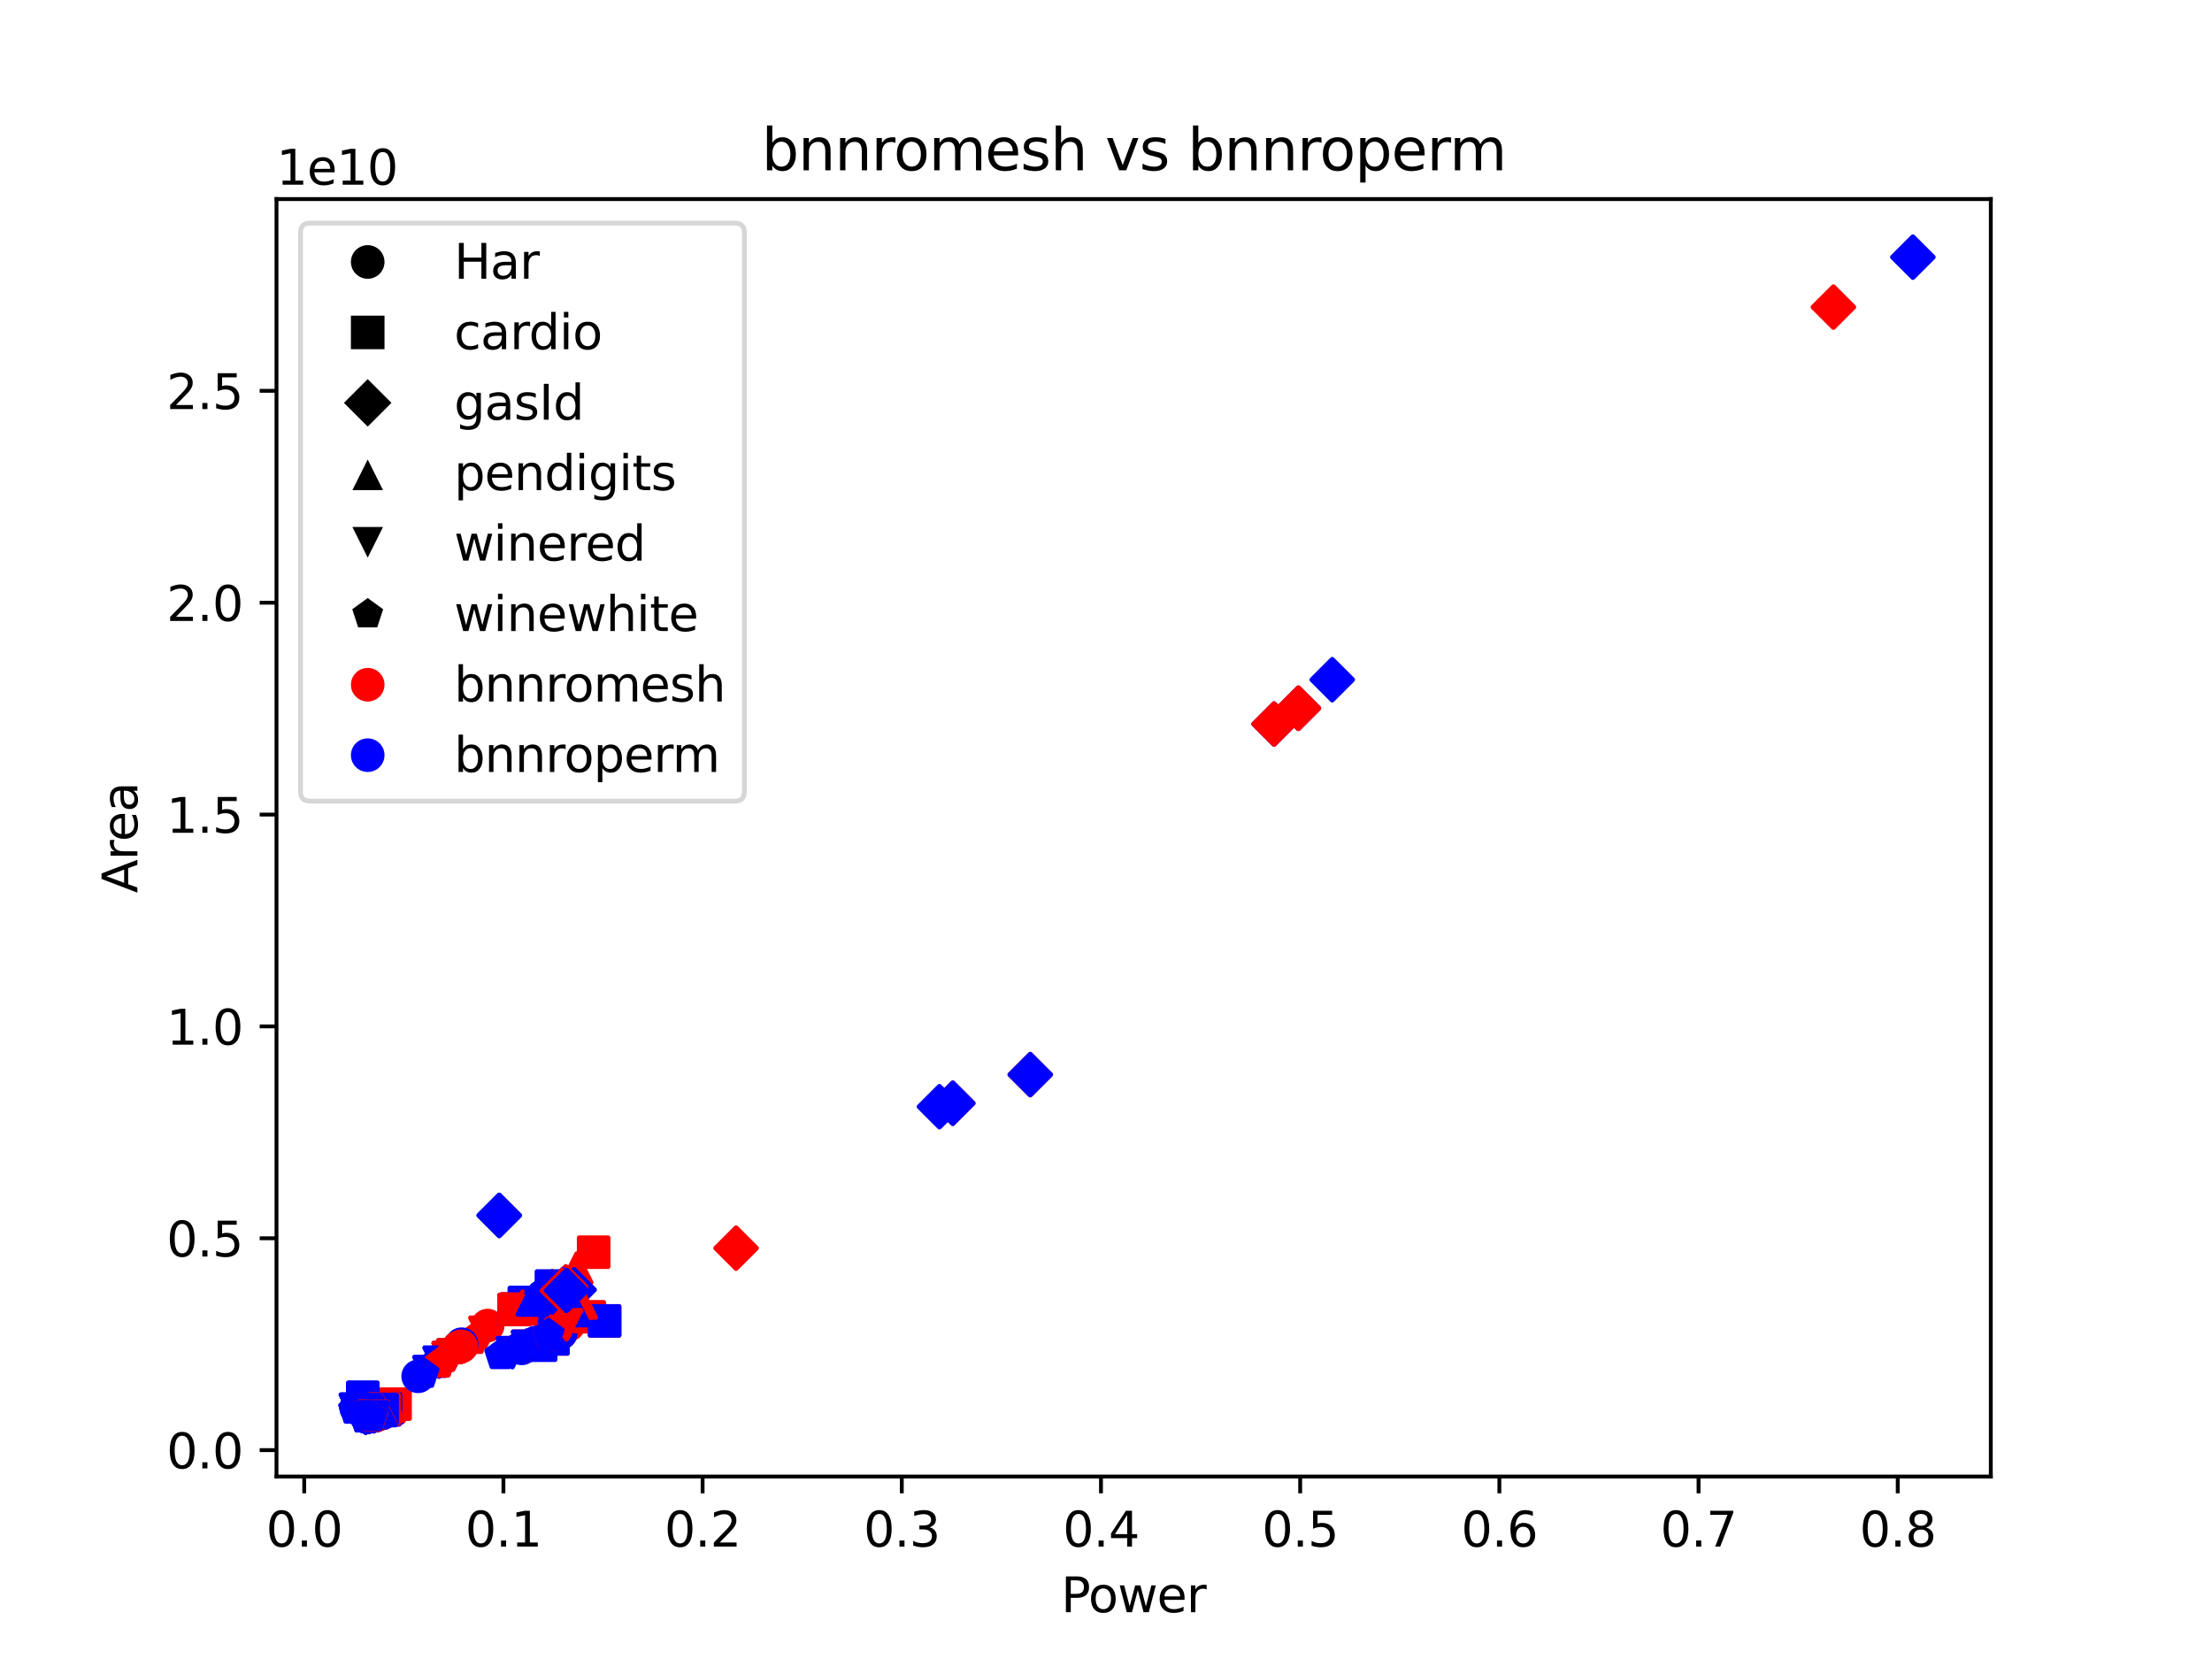 <?xml version="1.0" encoding="utf-8" standalone="no"?>
<!DOCTYPE svg PUBLIC "-//W3C//DTD SVG 1.1//EN"
  "http://www.w3.org/Graphics/SVG/1.1/DTD/svg11.dtd">
<svg xmlns:xlink="http://www.w3.org/1999/xlink" width="460.8pt" height="345.6pt" viewBox="0 0 460.8 345.6" xmlns="http://www.w3.org/2000/svg" version="1.1">
 <defs>
  <style type="text/css">*{stroke-linejoin: round; stroke-linecap: butt}</style>
 </defs>
 <g id="figure_1">
  <g id="patch_1">
   <path d="M 0 345.6 
L 460.8 345.6 
L 460.8 0 
L 0 0 
z
" style="fill: #ffffff"/>
  </g>
  <g id="axes_1">
   <g id="patch_2">
    <path d="M 57.6 307.584 
L 414.72 307.584 
L 414.72 41.472 
L 57.6 41.472 
z
" style="fill: #ffffff"/>
   </g>
   <g id="PathCollection_1">
    <defs>
     <path id="meaa080fceb" d="M 0 3 
C 0.796 3 1.559 2.684 2.121 2.121 
C 2.684 1.559 3 0.796 3 0 
C 3 -0.796 2.684 -1.559 2.121 -2.121 
C 1.559 -2.684 0.796 -3 0 -3 
C -0.796 -3 -1.559 -2.684 -2.121 -2.121 
C -2.684 -1.559 -3 -0.796 -3 0 
C -3 0.796 -2.684 1.559 -2.121 2.121 
C -1.559 2.684 -0.796 3 0 3 
z
" style="stroke: #ff0000"/>
    </defs>
    <g clip-path="url(#pe60e75a791)">
     <use xlink:href="#meaa080fceb" x="101.593" y="276.142" style="fill: #ff0000; stroke: #ff0000"/>
    </g>
   </g>
   <g id="PathCollection_2">
    <defs>
     <path id="m6441d7c72f" d="M 0 3 
C 0.796 3 1.559 2.684 2.121 2.121 
C 2.684 1.559 3 0.796 3 0 
C 3 -0.796 2.684 -1.559 2.121 -2.121 
C 1.559 -2.684 0.796 -3 0 -3 
C -0.796 -3 -1.559 -2.684 -2.121 -2.121 
C -2.684 -1.559 -3 -0.796 -3 0 
C -3 0.796 -2.684 1.559 -2.121 2.121 
C -1.559 2.684 -0.796 3 0 3 
z
" style="stroke: #0000ff"/>
    </defs>
    <g clip-path="url(#pe60e75a791)">
     <use xlink:href="#m6441d7c72f" x="96.074" y="280.447" style="fill: #0000ff; stroke: #0000ff"/>
    </g>
   </g>
   <g id="PathCollection_3">
    <defs>
     <path id="m067ab62b11" d="M -3 3 
L 3 3 
L 3 -3 
L -3 -3 
z
" style="stroke: #ff0000"/>
    </defs>
    <g clip-path="url(#pe60e75a791)">
     <use xlink:href="#m067ab62b11" x="123.668" y="260.855" style="fill: #ff0000; stroke: #ff0000"/>
    </g>
   </g>
   <g id="PathCollection_4">
    <defs>
     <path id="ma17d1c6096" d="M -3 3 
L 3 3 
L 3 -3 
L -3 -3 
z
" style="stroke: #0000ff"/>
    </defs>
    <g clip-path="url(#pe60e75a791)">
     <use xlink:href="#ma17d1c6096" x="107.443" y="272.718" style="fill: #0000ff; stroke: #0000ff"/>
    </g>
   </g>
   <g id="PathCollection_5">
    <defs>
     <path id="m80fd1b99ed" d="M -0 4.243 
L 4.243 0 
L 0 -4.243 
L -4.243 -0 
z
" style="stroke: #ff0000"/>
    </defs>
    <g clip-path="url(#pe60e75a791)">
     <use xlink:href="#m80fd1b99ed" x="381.931" y="63.973" style="fill: #ff0000; stroke: #ff0000"/>
    </g>
   </g>
   <g id="PathCollection_6">
    <defs>
     <path id="m02955f36e9" d="M -0 4.243 
L 4.243 0 
L 0 -4.243 
L -4.243 -0 
z
" style="stroke: #0000ff"/>
    </defs>
    <g clip-path="url(#pe60e75a791)">
     <use xlink:href="#m02955f36e9" x="270.476" y="147.536" style="fill: #0000ff; stroke: #0000ff"/>
    </g>
   </g>
   <g id="PathCollection_7">
    <defs>
     <path id="m4a33d331ff" d="M 0 -3 
L -3 3 
L 3 3 
z
" style="stroke: #ff0000"/>
    </defs>
    <g clip-path="url(#pe60e75a791)">
     <use xlink:href="#m4a33d331ff" x="120.141" y="264.181" style="fill: #ff0000; stroke: #ff0000"/>
    </g>
   </g>
   <g id="PathCollection_8">
    <defs>
     <path id="mdaf7e28475" d="M 0 -3 
L -3 3 
L 3 3 
z
" style="stroke: #0000ff"/>
    </defs>
    <g clip-path="url(#pe60e75a791)">
     <use xlink:href="#mdaf7e28475" x="108.564" y="272.622" style="fill: #0000ff; stroke: #0000ff"/>
    </g>
   </g>
   <g id="PathCollection_9">
    <defs>
     <path id="m8f1977ca75" d="M -0 3 
L 3 -3 
L -3 -3 
z
" style="stroke: #ff0000"/>
    </defs>
    <g clip-path="url(#pe60e75a791)">
     <use xlink:href="#m8f1977ca75" x="101.012" y="277.529" style="fill: #ff0000; stroke: #ff0000"/>
    </g>
   </g>
   <g id="PathCollection_10">
    <defs>
     <path id="mfdd1393719" d="M -0 3 
L 3 -3 
L -3 -3 
z
" style="stroke: #0000ff"/>
    </defs>
    <g clip-path="url(#pe60e75a791)">
     <use xlink:href="#mfdd1393719" x="94.331" y="282.268" style="fill: #0000ff; stroke: #0000ff"/>
    </g>
   </g>
   <g id="PathCollection_11">
    <defs>
     <path id="m35bc68aa7d" d="M 0 -3 
L -2.853 -0.927 
L -1.763 2.427 
L 1.763 2.427 
L 2.853 -0.927 
z
" style="stroke: #ff0000"/>
    </defs>
    <g clip-path="url(#pe60e75a791)">
     <use xlink:href="#m35bc68aa7d" x="98.481" y="279.133" style="fill: #ff0000; stroke: #ff0000"/>
    </g>
   </g>
   <g id="PathCollection_12">
    <defs>
     <path id="m207e52368f" d="M 0 -3 
L -2.853 -0.927 
L -1.763 2.427 
L 1.763 2.427 
L 2.853 -0.927 
z
" style="stroke: #0000ff"/>
    </defs>
    <g clip-path="url(#pe60e75a791)">
     <use xlink:href="#m207e52368f" x="91.592" y="284.017" style="fill: #0000ff; stroke: #0000ff"/>
    </g>
   </g>
   <g id="PathCollection_13">
    <g clip-path="url(#pe60e75a791)">
     <use xlink:href="#meaa080fceb" x="96.074" y="280.447" style="fill: #ff0000; stroke: #ff0000"/>
    </g>
   </g>
   <g id="PathCollection_14">
    <g clip-path="url(#pe60e75a791)">
     <use xlink:href="#m6441d7c72f" x="95.576" y="280.683" style="fill: #0000ff; stroke: #0000ff"/>
    </g>
   </g>
   <g id="PathCollection_15">
    <g clip-path="url(#pe60e75a791)">
     <use xlink:href="#m067ab62b11" x="107.443" y="272.718" style="fill: #ff0000; stroke: #ff0000"/>
    </g>
   </g>
   <g id="PathCollection_16">
    <g clip-path="url(#pe60e75a791)">
     <use xlink:href="#ma17d1c6096" x="107.111" y="272.773" style="fill: #0000ff; stroke: #0000ff"/>
    </g>
   </g>
   <g id="PathCollection_17">
    <g clip-path="url(#pe60e75a791)">
     <use xlink:href="#m80fd1b99ed" x="270.476" y="147.536" style="fill: #ff0000; stroke: #ff0000"/>
    </g>
   </g>
   <g id="PathCollection_18">
    <g clip-path="url(#pe60e75a791)">
     <use xlink:href="#m02955f36e9" x="265.414" y="150.826" style="fill: #0000ff; stroke: #0000ff"/>
    </g>
   </g>
   <g id="PathCollection_19">
    <g clip-path="url(#pe60e75a791)">
     <use xlink:href="#m4a33d331ff" x="108.564" y="272.622" style="fill: #ff0000; stroke: #ff0000"/>
    </g>
   </g>
   <g id="PathCollection_20">
    <g clip-path="url(#pe60e75a791)">
     <use xlink:href="#mdaf7e28475" x="108.854" y="272.108" style="fill: #0000ff; stroke: #0000ff"/>
    </g>
   </g>
   <g id="PathCollection_21">
    <g clip-path="url(#pe60e75a791)">
     <use xlink:href="#m8f1977ca75" x="94.331" y="282.268" style="fill: #ff0000; stroke: #ff0000"/>
    </g>
   </g>
   <g id="PathCollection_22">
    <g clip-path="url(#pe60e75a791)">
     <use xlink:href="#mfdd1393719" x="93.377" y="282.788" style="fill: #0000ff; stroke: #0000ff"/>
    </g>
   </g>
   <g id="PathCollection_23">
    <g clip-path="url(#pe60e75a791)">
     <use xlink:href="#m35bc68aa7d" x="91.592" y="284.017" style="fill: #ff0000; stroke: #ff0000"/>
    </g>
   </g>
   <g id="PathCollection_24">
    <g clip-path="url(#pe60e75a791)">
     <use xlink:href="#m207e52368f" x="91.053" y="284.113" style="fill: #0000ff; stroke: #0000ff"/>
    </g>
   </g>
   <g id="PathCollection_25">
    <g clip-path="url(#pe60e75a791)">
     <use xlink:href="#meaa080fceb" x="95.576" y="280.683" style="fill: #ff0000; stroke: #ff0000"/>
    </g>
   </g>
   <g id="PathCollection_26">
    <g clip-path="url(#pe60e75a791)">
     <use xlink:href="#m6441d7c72f" x="96.157" y="280.027" style="fill: #0000ff; stroke: #0000ff"/>
    </g>
   </g>
   <g id="PathCollection_27">
    <g clip-path="url(#pe60e75a791)">
     <use xlink:href="#m067ab62b11" x="107.111" y="272.773" style="fill: #ff0000; stroke: #ff0000"/>
    </g>
   </g>
   <g id="PathCollection_28">
    <g clip-path="url(#pe60e75a791)">
     <use xlink:href="#ma17d1c6096" x="109.228" y="271.332" style="fill: #0000ff; stroke: #0000ff"/>
    </g>
   </g>
   <g id="PathCollection_29">
    <g clip-path="url(#pe60e75a791)">
     <use xlink:href="#m80fd1b99ed" x="265.414" y="150.826" style="fill: #ff0000; stroke: #ff0000"/>
    </g>
   </g>
   <g id="PathCollection_30">
    <g clip-path="url(#pe60e75a791)">
     <use xlink:href="#m02955f36e9" x="277.53" y="141.596" style="fill: #0000ff; stroke: #0000ff"/>
    </g>
   </g>
   <g id="PathCollection_31">
    <g clip-path="url(#pe60e75a791)">
     <use xlink:href="#m4a33d331ff" x="108.854" y="272.108" style="fill: #ff0000; stroke: #ff0000"/>
    </g>
   </g>
   <g id="PathCollection_32">
    <g clip-path="url(#pe60e75a791)">
     <use xlink:href="#mdaf7e28475" x="111.302" y="270.544" style="fill: #0000ff; stroke: #0000ff"/>
    </g>
   </g>
   <g id="PathCollection_33">
    <g clip-path="url(#pe60e75a791)">
     <use xlink:href="#m8f1977ca75" x="93.377" y="282.788" style="fill: #ff0000; stroke: #ff0000"/>
    </g>
   </g>
   <g id="PathCollection_34">
    <g clip-path="url(#pe60e75a791)">
     <use xlink:href="#mfdd1393719" x="91.468" y="283.76" style="fill: #0000ff; stroke: #0000ff"/>
    </g>
   </g>
   <g id="PathCollection_35">
    <g clip-path="url(#pe60e75a791)">
     <use xlink:href="#m35bc68aa7d" x="91.053" y="284.113" style="fill: #ff0000; stroke: #ff0000"/>
    </g>
   </g>
   <g id="PathCollection_36">
    <g clip-path="url(#pe60e75a791)">
     <use xlink:href="#m207e52368f" x="90.68" y="284.015" style="fill: #0000ff; stroke: #0000ff"/>
    </g>
   </g>
   <g id="PathCollection_37">
    <g clip-path="url(#pe60e75a791)">
     <use xlink:href="#meaa080fceb" x="95.576" y="280.683" style="fill: #ff0000; stroke: #ff0000"/>
    </g>
   </g>
   <g id="PathCollection_38">
    <g clip-path="url(#pe60e75a791)">
     <use xlink:href="#meaa080fceb" x="76.53" y="295.187" style="fill: #ff0000; stroke: #ff0000"/>
    </g>
   </g>
   <g id="PathCollection_39">
    <g clip-path="url(#pe60e75a791)">
     <use xlink:href="#m6441d7c72f" x="74.206" y="293.288" style="fill: #0000ff; stroke: #0000ff"/>
    </g>
   </g>
   <g id="PathCollection_40">
    <g clip-path="url(#pe60e75a791)">
     <use xlink:href="#m067ab62b11" x="78.314" y="293.875" style="fill: #ff0000; stroke: #ff0000"/>
    </g>
   </g>
   <g id="PathCollection_41">
    <g clip-path="url(#pe60e75a791)">
     <use xlink:href="#ma17d1c6096" x="75.576" y="291.105" style="fill: #0000ff; stroke: #0000ff"/>
    </g>
   </g>
   <g id="PathCollection_42">
    <g clip-path="url(#pe60e75a791)">
     <use xlink:href="#m80fd1b99ed" x="114.995" y="269.155" style="fill: #ff0000; stroke: #ff0000"/>
    </g>
   </g>
   <g id="PathCollection_43">
    <g clip-path="url(#pe60e75a791)">
     <use xlink:href="#m02955f36e9" x="103.999" y="253.193" style="fill: #0000ff; stroke: #0000ff"/>
    </g>
   </g>
   <g id="PathCollection_44">
    <g clip-path="url(#pe60e75a791)">
     <use xlink:href="#m4a33d331ff" x="77.941" y="294.077" style="fill: #ff0000; stroke: #ff0000"/>
    </g>
   </g>
   <g id="PathCollection_45">
    <g clip-path="url(#pe60e75a791)">
     <use xlink:href="#mdaf7e28475" x="75.7" y="291.561" style="fill: #0000ff; stroke: #0000ff"/>
    </g>
   </g>
   <g id="PathCollection_46">
    <g clip-path="url(#pe60e75a791)">
     <use xlink:href="#m8f1977ca75" x="76.198" y="295.375" style="fill: #ff0000; stroke: #ff0000"/>
    </g>
   </g>
   <g id="PathCollection_47">
    <g clip-path="url(#pe60e75a791)">
     <use xlink:href="#mfdd1393719" x="74.04" y="293.559" style="fill: #0000ff; stroke: #0000ff"/>
    </g>
   </g>
   <g id="PathCollection_48">
    <g clip-path="url(#pe60e75a791)">
     <use xlink:href="#m35bc68aa7d" x="76.198" y="295.48" style="fill: #ff0000; stroke: #ff0000"/>
    </g>
   </g>
   <g id="PathCollection_49">
    <g clip-path="url(#pe60e75a791)">
     <use xlink:href="#m207e52368f" x="73.833" y="293.651" style="fill: #0000ff; stroke: #0000ff"/>
    </g>
   </g>
   <g id="PathCollection_50">
    <g clip-path="url(#pe60e75a791)">
     <use xlink:href="#meaa080fceb" x="76.53" y="295.187" style="fill: #ff0000; stroke: #ff0000"/>
    </g>
   </g>
   <g id="PathCollection_51">
    <g clip-path="url(#pe60e75a791)">
     <use xlink:href="#m6441d7c72f" x="76.447" y="295.24" style="fill: #0000ff; stroke: #0000ff"/>
    </g>
   </g>
   <g id="PathCollection_52">
    <g clip-path="url(#pe60e75a791)">
     <use xlink:href="#m067ab62b11" x="78.314" y="293.875" style="fill: #ff0000; stroke: #ff0000"/>
    </g>
   </g>
   <g id="PathCollection_53">
    <g clip-path="url(#pe60e75a791)">
     <use xlink:href="#ma17d1c6096" x="78.397" y="293.84" style="fill: #0000ff; stroke: #0000ff"/>
    </g>
   </g>
   <g id="PathCollection_54">
    <g clip-path="url(#pe60e75a791)">
     <use xlink:href="#m80fd1b99ed" x="114.995" y="269.155" style="fill: #ff0000; stroke: #ff0000"/>
    </g>
   </g>
   <g id="PathCollection_55">
    <g clip-path="url(#pe60e75a791)">
     <use xlink:href="#m02955f36e9" x="113.917" y="269.336" style="fill: #0000ff; stroke: #0000ff"/>
    </g>
   </g>
   <g id="PathCollection_56">
    <g clip-path="url(#pe60e75a791)">
     <use xlink:href="#m4a33d331ff" x="77.941" y="294.077" style="fill: #ff0000; stroke: #ff0000"/>
    </g>
   </g>
   <g id="PathCollection_57">
    <g clip-path="url(#pe60e75a791)">
     <use xlink:href="#mdaf7e28475" x="77.526" y="294.309" style="fill: #0000ff; stroke: #0000ff"/>
    </g>
   </g>
   <g id="PathCollection_58">
    <g clip-path="url(#pe60e75a791)">
     <use xlink:href="#m8f1977ca75" x="76.198" y="295.375" style="fill: #ff0000; stroke: #ff0000"/>
    </g>
   </g>
   <g id="PathCollection_59">
    <g clip-path="url(#pe60e75a791)">
     <use xlink:href="#mfdd1393719" x="76.156" y="295.406" style="fill: #0000ff; stroke: #0000ff"/>
    </g>
   </g>
   <g id="PathCollection_60">
    <g clip-path="url(#pe60e75a791)">
     <use xlink:href="#m35bc68aa7d" x="76.198" y="295.48" style="fill: #ff0000; stroke: #ff0000"/>
    </g>
   </g>
   <g id="PathCollection_61">
    <g clip-path="url(#pe60e75a791)">
     <use xlink:href="#m207e52368f" x="76.073" y="295.488" style="fill: #0000ff; stroke: #0000ff"/>
    </g>
   </g>
   <g id="PathCollection_62">
    <g clip-path="url(#pe60e75a791)">
     <use xlink:href="#meaa080fceb" x="78.024" y="294.927" style="fill: #ff0000; stroke: #ff0000"/>
    </g>
   </g>
   <g id="PathCollection_63">
    <g clip-path="url(#pe60e75a791)">
     <use xlink:href="#m6441d7c72f" x="76.53" y="295.187" style="fill: #0000ff; stroke: #0000ff"/>
    </g>
   </g>
   <g id="PathCollection_64">
    <g clip-path="url(#pe60e75a791)">
     <use xlink:href="#m067ab62b11" x="80.015" y="293.549" style="fill: #ff0000; stroke: #ff0000"/>
    </g>
   </g>
   <g id="PathCollection_65">
    <g clip-path="url(#pe60e75a791)">
     <use xlink:href="#ma17d1c6096" x="78.314" y="293.875" style="fill: #0000ff; stroke: #0000ff"/>
    </g>
   </g>
   <g id="PathCollection_66">
    <g clip-path="url(#pe60e75a791)">
     <use xlink:href="#m80fd1b99ed" x="117.153" y="268.877" style="fill: #ff0000; stroke: #ff0000"/>
    </g>
   </g>
   <g id="PathCollection_67">
    <g clip-path="url(#pe60e75a791)">
     <use xlink:href="#m02955f36e9" x="114.995" y="269.155" style="fill: #0000ff; stroke: #0000ff"/>
    </g>
   </g>
   <g id="PathCollection_68">
    <g clip-path="url(#pe60e75a791)">
     <use xlink:href="#m4a33d331ff" x="79.435" y="293.764" style="fill: #ff0000; stroke: #ff0000"/>
    </g>
   </g>
   <g id="PathCollection_69">
    <g clip-path="url(#pe60e75a791)">
     <use xlink:href="#mdaf7e28475" x="77.941" y="294.077" style="fill: #0000ff; stroke: #0000ff"/>
    </g>
   </g>
   <g id="PathCollection_70">
    <g clip-path="url(#pe60e75a791)">
     <use xlink:href="#m8f1977ca75" x="77.816" y="295.036" style="fill: #ff0000; stroke: #ff0000"/>
    </g>
   </g>
   <g id="PathCollection_71">
    <g clip-path="url(#pe60e75a791)">
     <use xlink:href="#mfdd1393719" x="76.198" y="295.375" style="fill: #0000ff; stroke: #0000ff"/>
    </g>
   </g>
   <g id="PathCollection_72">
    <g clip-path="url(#pe60e75a791)">
     <use xlink:href="#m35bc68aa7d" x="77.526" y="295.213" style="fill: #ff0000; stroke: #ff0000"/>
    </g>
   </g>
   <g id="PathCollection_73">
    <g clip-path="url(#pe60e75a791)">
     <use xlink:href="#m207e52368f" x="76.198" y="295.48" style="fill: #0000ff; stroke: #0000ff"/>
    </g>
   </g>
   <g id="PathCollection_74">
    <g clip-path="url(#pe60e75a791)">
     <use xlink:href="#meaa080fceb" x="78.024" y="294.927" style="fill: #ff0000; stroke: #ff0000"/>
    </g>
   </g>
   <g id="PathCollection_75">
    <g clip-path="url(#pe60e75a791)">
     <use xlink:href="#m6441d7c72f" x="77.982" y="294.9" style="fill: #0000ff; stroke: #0000ff"/>
    </g>
   </g>
   <g id="PathCollection_76">
    <g clip-path="url(#pe60e75a791)">
     <use xlink:href="#m067ab62b11" x="80.015" y="293.549" style="fill: #ff0000; stroke: #ff0000"/>
    </g>
   </g>
   <g id="PathCollection_77">
    <g clip-path="url(#pe60e75a791)">
     <use xlink:href="#ma17d1c6096" x="79.6" y="293.646" style="fill: #0000ff; stroke: #0000ff"/>
    </g>
   </g>
   <g id="PathCollection_78">
    <g clip-path="url(#pe60e75a791)">
     <use xlink:href="#m80fd1b99ed" x="117.153" y="268.877" style="fill: #ff0000; stroke: #ff0000"/>
    </g>
   </g>
   <g id="PathCollection_79">
    <g clip-path="url(#pe60e75a791)">
     <use xlink:href="#m02955f36e9" x="118.025" y="268.837" style="fill: #0000ff; stroke: #0000ff"/>
    </g>
   </g>
   <g id="PathCollection_80">
    <g clip-path="url(#pe60e75a791)">
     <use xlink:href="#m4a33d331ff" x="79.435" y="293.764" style="fill: #ff0000; stroke: #ff0000"/>
    </g>
   </g>
   <g id="PathCollection_81">
    <g clip-path="url(#pe60e75a791)">
     <use xlink:href="#mdaf7e28475" x="79.352" y="293.835" style="fill: #0000ff; stroke: #0000ff"/>
    </g>
   </g>
   <g id="PathCollection_82">
    <g clip-path="url(#pe60e75a791)">
     <use xlink:href="#m8f1977ca75" x="77.816" y="295.036" style="fill: #ff0000; stroke: #ff0000"/>
    </g>
   </g>
   <g id="PathCollection_83">
    <g clip-path="url(#pe60e75a791)">
     <use xlink:href="#mfdd1393719" x="77.775" y="295.141" style="fill: #0000ff; stroke: #0000ff"/>
    </g>
   </g>
   <g id="PathCollection_84">
    <g clip-path="url(#pe60e75a791)">
     <use xlink:href="#m35bc68aa7d" x="77.526" y="295.213" style="fill: #ff0000; stroke: #ff0000"/>
    </g>
   </g>
   <g id="PathCollection_85">
    <g clip-path="url(#pe60e75a791)">
     <use xlink:href="#m207e52368f" x="77.443" y="295.159" style="fill: #0000ff; stroke: #0000ff"/>
    </g>
   </g>
   <g id="PathCollection_86">
    <g clip-path="url(#pe60e75a791)">
     <use xlink:href="#meaa080fceb" x="78.024" y="294.927" style="fill: #ff0000; stroke: #ff0000"/>
    </g>
   </g>
   <g id="PathCollection_87">
    <g clip-path="url(#pe60e75a791)">
     <use xlink:href="#m6441d7c72f" x="78.688" y="294.696" style="fill: #0000ff; stroke: #0000ff"/>
    </g>
   </g>
   <g id="PathCollection_88">
    <g clip-path="url(#pe60e75a791)">
     <use xlink:href="#m067ab62b11" x="80.015" y="293.549" style="fill: #ff0000; stroke: #ff0000"/>
    </g>
   </g>
   <g id="PathCollection_89">
    <g clip-path="url(#pe60e75a791)">
     <use xlink:href="#ma17d1c6096" x="80.804" y="293.238" style="fill: #0000ff; stroke: #0000ff"/>
    </g>
   </g>
   <g id="PathCollection_90">
    <g clip-path="url(#pe60e75a791)">
     <use xlink:href="#m80fd1b99ed" x="117.153" y="268.877" style="fill: #ff0000; stroke: #ff0000"/>
    </g>
   </g>
   <g id="PathCollection_91">
    <g clip-path="url(#pe60e75a791)">
     <use xlink:href="#m02955f36e9" x="119.601" y="268.688" style="fill: #0000ff; stroke: #0000ff"/>
    </g>
   </g>
   <g id="PathCollection_92">
    <g clip-path="url(#pe60e75a791)">
     <use xlink:href="#m4a33d331ff" x="79.435" y="293.764" style="fill: #ff0000; stroke: #ff0000"/>
    </g>
   </g>
   <g id="PathCollection_93">
    <g clip-path="url(#pe60e75a791)">
     <use xlink:href="#mdaf7e28475" x="80.14" y="293.726" style="fill: #0000ff; stroke: #0000ff"/>
    </g>
   </g>
   <g id="PathCollection_94">
    <g clip-path="url(#pe60e75a791)">
     <use xlink:href="#m8f1977ca75" x="77.816" y="295.036" style="fill: #ff0000; stroke: #ff0000"/>
    </g>
   </g>
   <g id="PathCollection_95">
    <g clip-path="url(#pe60e75a791)">
     <use xlink:href="#mfdd1393719" x="78.273" y="294.915" style="fill: #0000ff; stroke: #0000ff"/>
    </g>
   </g>
   <g id="PathCollection_96">
    <g clip-path="url(#pe60e75a791)">
     <use xlink:href="#m35bc68aa7d" x="77.526" y="295.213" style="fill: #ff0000; stroke: #ff0000"/>
    </g>
   </g>
   <g id="PathCollection_97">
    <g clip-path="url(#pe60e75a791)">
     <use xlink:href="#m207e52368f" x="78.065" y="295.046" style="fill: #0000ff; stroke: #0000ff"/>
    </g>
   </g>
   <g id="PathCollection_98">
    <g clip-path="url(#pe60e75a791)">
     <use xlink:href="#meaa080fceb" x="77.941" y="294.886" style="fill: #ff0000; stroke: #ff0000"/>
    </g>
   </g>
   <g id="PathCollection_99">
    <g clip-path="url(#pe60e75a791)">
     <use xlink:href="#m6441d7c72f" x="78.024" y="294.927" style="fill: #0000ff; stroke: #0000ff"/>
    </g>
   </g>
   <g id="PathCollection_100">
    <g clip-path="url(#pe60e75a791)">
     <use xlink:href="#m067ab62b11" x="80.306" y="293.495" style="fill: #ff0000; stroke: #ff0000"/>
    </g>
   </g>
   <g id="PathCollection_101">
    <g clip-path="url(#pe60e75a791)">
     <use xlink:href="#ma17d1c6096" x="80.015" y="293.549" style="fill: #0000ff; stroke: #0000ff"/>
    </g>
   </g>
   <g id="PathCollection_102">
    <g clip-path="url(#pe60e75a791)">
     <use xlink:href="#m80fd1b99ed" x="117.319" y="268.661" style="fill: #ff0000; stroke: #ff0000"/>
    </g>
   </g>
   <g id="PathCollection_103">
    <g clip-path="url(#pe60e75a791)">
     <use xlink:href="#m02955f36e9" x="117.153" y="268.877" style="fill: #0000ff; stroke: #0000ff"/>
    </g>
   </g>
   <g id="PathCollection_104">
    <g clip-path="url(#pe60e75a791)">
     <use xlink:href="#m4a33d331ff" x="79.227" y="293.662" style="fill: #ff0000; stroke: #ff0000"/>
    </g>
   </g>
   <g id="PathCollection_105">
    <g clip-path="url(#pe60e75a791)">
     <use xlink:href="#mdaf7e28475" x="79.435" y="293.764" style="fill: #0000ff; stroke: #0000ff"/>
    </g>
   </g>
   <g id="PathCollection_106">
    <g clip-path="url(#pe60e75a791)">
     <use xlink:href="#m8f1977ca75" x="77.982" y="295.066" style="fill: #ff0000; stroke: #ff0000"/>
    </g>
   </g>
   <g id="PathCollection_107">
    <g clip-path="url(#pe60e75a791)">
     <use xlink:href="#mfdd1393719" x="77.816" y="295.036" style="fill: #0000ff; stroke: #0000ff"/>
    </g>
   </g>
   <g id="PathCollection_108">
    <g clip-path="url(#pe60e75a791)">
     <use xlink:href="#m35bc68aa7d" x="77.858" y="295.065" style="fill: #ff0000; stroke: #ff0000"/>
    </g>
   </g>
   <g id="PathCollection_109">
    <g clip-path="url(#pe60e75a791)">
     <use xlink:href="#m207e52368f" x="77.526" y="295.213" style="fill: #0000ff; stroke: #0000ff"/>
    </g>
   </g>
   <g id="PathCollection_110">
    <g clip-path="url(#pe60e75a791)">
     <use xlink:href="#meaa080fceb" x="78.439" y="294.77" style="fill: #ff0000; stroke: #ff0000"/>
    </g>
   </g>
   <g id="PathCollection_111">
    <g clip-path="url(#pe60e75a791)">
     <use xlink:href="#m6441d7c72f" x="77.941" y="294.886" style="fill: #0000ff; stroke: #0000ff"/>
    </g>
   </g>
   <g id="PathCollection_112">
    <g clip-path="url(#pe60e75a791)">
     <use xlink:href="#m067ab62b11" x="82.298" y="292.511" style="fill: #ff0000; stroke: #ff0000"/>
    </g>
   </g>
   <g id="PathCollection_113">
    <g clip-path="url(#pe60e75a791)">
     <use xlink:href="#ma17d1c6096" x="80.306" y="293.495" style="fill: #0000ff; stroke: #0000ff"/>
    </g>
   </g>
   <g id="PathCollection_114">
    <g clip-path="url(#pe60e75a791)">
     <use xlink:href="#m80fd1b99ed" x="117.859" y="268.069" style="fill: #ff0000; stroke: #ff0000"/>
    </g>
   </g>
   <g id="PathCollection_115">
    <g clip-path="url(#pe60e75a791)">
     <use xlink:href="#m02955f36e9" x="117.319" y="268.661" style="fill: #0000ff; stroke: #0000ff"/>
    </g>
   </g>
   <g id="PathCollection_116">
    <g clip-path="url(#pe60e75a791)">
     <use xlink:href="#m4a33d331ff" x="81.053" y="292.939" style="fill: #ff0000; stroke: #ff0000"/>
    </g>
   </g>
   <g id="PathCollection_117">
    <g clip-path="url(#pe60e75a791)">
     <use xlink:href="#mdaf7e28475" x="79.227" y="293.662" style="fill: #0000ff; stroke: #0000ff"/>
    </g>
   </g>
   <g id="PathCollection_118">
    <g clip-path="url(#pe60e75a791)">
     <use xlink:href="#m8f1977ca75" x="78.19" y="294.991" style="fill: #ff0000; stroke: #ff0000"/>
    </g>
   </g>
   <g id="PathCollection_119">
    <g clip-path="url(#pe60e75a791)">
     <use xlink:href="#mfdd1393719" x="77.982" y="295.066" style="fill: #0000ff; stroke: #0000ff"/>
    </g>
   </g>
   <g id="PathCollection_120">
    <g clip-path="url(#pe60e75a791)">
     <use xlink:href="#m35bc68aa7d" x="77.858" y="295.028" style="fill: #ff0000; stroke: #ff0000"/>
    </g>
   </g>
   <g id="PathCollection_121">
    <g clip-path="url(#pe60e75a791)">
     <use xlink:href="#m207e52368f" x="77.858" y="295.065" style="fill: #0000ff; stroke: #0000ff"/>
    </g>
   </g>
   <g id="PathCollection_122">
    <g clip-path="url(#pe60e75a791)">
     <use xlink:href="#meaa080fceb" x="111.676" y="279.679" style="fill: #ff0000; stroke: #ff0000"/>
    </g>
   </g>
   <g id="PathCollection_123">
    <g clip-path="url(#pe60e75a791)">
     <use xlink:href="#m6441d7c72f" x="108.688" y="280.888" style="fill: #0000ff; stroke: #0000ff"/>
    </g>
   </g>
   <g id="PathCollection_124">
    <g clip-path="url(#pe60e75a791)">
     <use xlink:href="#m067ab62b11" x="115.203" y="278.913" style="fill: #ff0000; stroke: #ff0000"/>
    </g>
   </g>
   <g id="PathCollection_125">
    <g clip-path="url(#pe60e75a791)">
     <use xlink:href="#ma17d1c6096" x="112.63" y="280.227" style="fill: #0000ff; stroke: #0000ff"/>
    </g>
   </g>
   <g id="PathCollection_126">
    <g clip-path="url(#pe60e75a791)">
     <use xlink:href="#m80fd1b99ed" x="198.483" y="229.824" style="fill: #ff0000; stroke: #ff0000"/>
    </g>
   </g>
   <g id="PathCollection_127">
    <g clip-path="url(#pe60e75a791)">
     <use xlink:href="#m02955f36e9" x="195.703" y="230.549" style="fill: #0000ff; stroke: #0000ff"/>
    </g>
   </g>
   <g id="PathCollection_128">
    <g clip-path="url(#pe60e75a791)">
     <use xlink:href="#m4a33d331ff" x="114.456" y="275.697" style="fill: #ff0000; stroke: #ff0000"/>
    </g>
   </g>
   <g id="PathCollection_129">
    <g clip-path="url(#pe60e75a791)">
     <use xlink:href="#mdaf7e28475" x="113.834" y="275.795" style="fill: #0000ff; stroke: #0000ff"/>
    </g>
   </g>
   <g id="PathCollection_130">
    <g clip-path="url(#pe60e75a791)">
     <use xlink:href="#m8f1977ca75" x="109.892" y="280.452" style="fill: #ff0000; stroke: #ff0000"/>
    </g>
   </g>
   <g id="PathCollection_131">
    <g clip-path="url(#pe60e75a791)">
     <use xlink:href="#mfdd1393719" x="106.738" y="281.774" style="fill: #0000ff; stroke: #0000ff"/>
    </g>
   </g>
   <g id="PathCollection_132">
    <g clip-path="url(#pe60e75a791)">
     <use xlink:href="#m35bc68aa7d" x="107.443" y="280.921" style="fill: #ff0000; stroke: #ff0000"/>
    </g>
   </g>
   <g id="PathCollection_133">
    <g clip-path="url(#pe60e75a791)">
     <use xlink:href="#m207e52368f" x="104.248" y="282.29" style="fill: #0000ff; stroke: #0000ff"/>
    </g>
   </g>
   <g id="PathCollection_134">
    <g clip-path="url(#pe60e75a791)">
     <use xlink:href="#meaa080fceb" x="116.821" y="277.696" style="fill: #ff0000; stroke: #ff0000"/>
    </g>
   </g>
   <g id="PathCollection_135">
    <g clip-path="url(#pe60e75a791)">
     <use xlink:href="#m6441d7c72f" x="111.676" y="279.679" style="fill: #0000ff; stroke: #0000ff"/>
    </g>
   </g>
   <g id="PathCollection_136">
    <g clip-path="url(#pe60e75a791)">
     <use xlink:href="#m067ab62b11" x="125.95" y="275.171" style="fill: #ff0000; stroke: #ff0000"/>
    </g>
   </g>
   <g id="PathCollection_137">
    <g clip-path="url(#pe60e75a791)">
     <use xlink:href="#ma17d1c6096" x="115.203" y="278.913" style="fill: #0000ff; stroke: #0000ff"/>
    </g>
   </g>
   <g id="PathCollection_138">
    <g clip-path="url(#pe60e75a791)">
     <use xlink:href="#m80fd1b99ed" x="214.624" y="223.863" style="fill: #ff0000; stroke: #ff0000"/>
    </g>
   </g>
   <g id="PathCollection_139">
    <g clip-path="url(#pe60e75a791)">
     <use xlink:href="#m02955f36e9" x="198.483" y="229.824" style="fill: #0000ff; stroke: #0000ff"/>
    </g>
   </g>
   <g id="PathCollection_140">
    <g clip-path="url(#pe60e75a791)">
     <use xlink:href="#m4a33d331ff" x="119.684" y="273.021" style="fill: #ff0000; stroke: #ff0000"/>
    </g>
   </g>
   <g id="PathCollection_141">
    <g clip-path="url(#pe60e75a791)">
     <use xlink:href="#mdaf7e28475" x="114.456" y="275.697" style="fill: #0000ff; stroke: #0000ff"/>
    </g>
   </g>
   <g id="PathCollection_142">
    <g clip-path="url(#pe60e75a791)">
     <use xlink:href="#m8f1977ca75" x="115.535" y="278.158" style="fill: #ff0000; stroke: #ff0000"/>
    </g>
   </g>
   <g id="PathCollection_143">
    <g clip-path="url(#pe60e75a791)">
     <use xlink:href="#mfdd1393719" x="109.892" y="280.452" style="fill: #0000ff; stroke: #0000ff"/>
    </g>
   </g>
   <g id="PathCollection_144">
    <g clip-path="url(#pe60e75a791)">
     <use xlink:href="#m35bc68aa7d" x="114.249" y="277.981" style="fill: #ff0000; stroke: #ff0000"/>
    </g>
   </g>
   <g id="PathCollection_145">
    <g clip-path="url(#pe60e75a791)">
     <use xlink:href="#m207e52368f" x="107.443" y="280.921" style="fill: #0000ff; stroke: #0000ff"/>
    </g>
   </g>
   <g id="PathCollection_146">
    <g clip-path="url(#pe60e75a791)">
     <use xlink:href="#meaa080fceb" x="118.44" y="276.006" style="fill: #ff0000; stroke: #ff0000"/>
    </g>
   </g>
   <g id="PathCollection_147">
    <g clip-path="url(#pe60e75a791)">
     <use xlink:href="#m6441d7c72f" x="116.821" y="277.696" style="fill: #0000ff; stroke: #0000ff"/>
    </g>
   </g>
   <g id="PathCollection_148">
    <g clip-path="url(#pe60e75a791)">
     <use xlink:href="#m067ab62b11" x="122.755" y="274.311" style="fill: #ff0000; stroke: #ff0000"/>
    </g>
   </g>
   <g id="PathCollection_149">
    <g clip-path="url(#pe60e75a791)">
     <use xlink:href="#ma17d1c6096" x="125.95" y="275.171" style="fill: #0000ff; stroke: #0000ff"/>
    </g>
   </g>
   <g id="PathCollection_150">
    <g clip-path="url(#pe60e75a791)">
     <use xlink:href="#m80fd1b99ed" x="153.337" y="260.008" style="fill: #ff0000; stroke: #ff0000"/>
    </g>
   </g>
   <g id="PathCollection_151">
    <g clip-path="url(#pe60e75a791)">
     <use xlink:href="#m02955f36e9" x="214.624" y="223.863" style="fill: #0000ff; stroke: #0000ff"/>
    </g>
   </g>
   <g id="PathCollection_152">
    <g clip-path="url(#pe60e75a791)">
     <use xlink:href="#m4a33d331ff" x="121.054" y="271.447" style="fill: #ff0000; stroke: #ff0000"/>
    </g>
   </g>
   <g id="PathCollection_153">
    <g clip-path="url(#pe60e75a791)">
     <use xlink:href="#mdaf7e28475" x="119.684" y="273.021" style="fill: #0000ff; stroke: #0000ff"/>
    </g>
   </g>
   <g id="PathCollection_154">
    <g clip-path="url(#pe60e75a791)">
     <use xlink:href="#m8f1977ca75" x="118.025" y="275.985" style="fill: #ff0000; stroke: #ff0000"/>
    </g>
   </g>
   <g id="PathCollection_155">
    <g clip-path="url(#pe60e75a791)">
     <use xlink:href="#mfdd1393719" x="115.535" y="278.158" style="fill: #0000ff; stroke: #0000ff"/>
    </g>
   </g>
   <g id="PathCollection_156">
    <g clip-path="url(#pe60e75a791)">
     <use xlink:href="#m35bc68aa7d" x="116.738" y="275.829" style="fill: #ff0000; stroke: #ff0000"/>
    </g>
   </g>
   <g id="PathCollection_157">
    <g clip-path="url(#pe60e75a791)">
     <use xlink:href="#m207e52368f" x="114.249" y="277.981" style="fill: #0000ff; stroke: #0000ff"/>
    </g>
   </g>
   <g id="PathCollection_158">
    <g clip-path="url(#pe60e75a791)">
     <use xlink:href="#meaa080fceb" x="96.074" y="280.447" style="fill: #ff0000; stroke: #ff0000"/>
    </g>
   </g>
   <g id="PathCollection_159">
    <g clip-path="url(#pe60e75a791)">
     <use xlink:href="#m6441d7c72f" x="87.111" y="286.71" style="fill: #0000ff; stroke: #0000ff"/>
    </g>
   </g>
   <g id="PathCollection_160">
    <g clip-path="url(#pe60e75a791)">
     <use xlink:href="#m067ab62b11" x="107.443" y="272.718" style="fill: #ff0000; stroke: #ff0000"/>
    </g>
   </g>
   <g id="PathCollection_161">
    <g clip-path="url(#pe60e75a791)">
     <use xlink:href="#ma17d1c6096" x="114.871" y="267.898" style="fill: #0000ff; stroke: #0000ff"/>
    </g>
   </g>
   <g id="PathCollection_162">
    <g clip-path="url(#pe60e75a791)">
     <use xlink:href="#m80fd1b99ed" x="270.476" y="147.536" style="fill: #ff0000; stroke: #ff0000"/>
    </g>
   </g>
   <g id="PathCollection_163">
    <g clip-path="url(#pe60e75a791)">
     <use xlink:href="#m02955f36e9" x="398.487" y="53.568" style="fill: #0000ff; stroke: #0000ff"/>
    </g>
   </g>
   <g id="PathCollection_164">
    <g clip-path="url(#pe60e75a791)">
     <use xlink:href="#m4a33d331ff" x="108.564" y="272.622" style="fill: #ff0000; stroke: #ff0000"/>
    </g>
   </g>
   <g id="PathCollection_165">
    <g clip-path="url(#pe60e75a791)">
     <use xlink:href="#mdaf7e28475" x="110.929" y="270.817" style="fill: #0000ff; stroke: #0000ff"/>
    </g>
   </g>
   <g id="PathCollection_166">
    <g clip-path="url(#pe60e75a791)">
     <use xlink:href="#m8f1977ca75" x="94.331" y="282.268" style="fill: #ff0000; stroke: #ff0000"/>
    </g>
   </g>
   <g id="PathCollection_167">
    <g clip-path="url(#pe60e75a791)">
     <use xlink:href="#mfdd1393719" x="89.352" y="285.714" style="fill: #0000ff; stroke: #0000ff"/>
    </g>
   </g>
   <g id="PathCollection_168">
    <g clip-path="url(#pe60e75a791)">
     <use xlink:href="#m35bc68aa7d" x="91.592" y="284.017" style="fill: #ff0000; stroke: #ff0000"/>
    </g>
   </g>
   <g id="PathCollection_169">
    <g clip-path="url(#pe60e75a791)">
     <use xlink:href="#m207e52368f" x="88.19" y="286.189" style="fill: #0000ff; stroke: #0000ff"/>
    </g>
   </g>
   <g id="PathCollection_170">
    <g clip-path="url(#pe60e75a791)">
     <use xlink:href="#meaa080fceb" x="95.576" y="280.683" style="fill: #ff0000; stroke: #ff0000"/>
    </g>
   </g>
   <g id="PathCollection_171">
    <g clip-path="url(#pe60e75a791)">
     <use xlink:href="#meaa080fceb" x="76.53" y="295.187" style="fill: #ff0000; stroke: #ff0000"/>
    </g>
   </g>
   <g id="PathCollection_172">
    <g clip-path="url(#pe60e75a791)">
     <use xlink:href="#m6441d7c72f" x="74.206" y="293.288" style="fill: #0000ff; stroke: #0000ff"/>
    </g>
   </g>
   <g id="PathCollection_173">
    <g clip-path="url(#pe60e75a791)">
     <use xlink:href="#m067ab62b11" x="78.314" y="293.875" style="fill: #ff0000; stroke: #ff0000"/>
    </g>
   </g>
   <g id="PathCollection_174">
    <g clip-path="url(#pe60e75a791)">
     <use xlink:href="#ma17d1c6096" x="75.576" y="291.105" style="fill: #0000ff; stroke: #0000ff"/>
    </g>
   </g>
   <g id="PathCollection_175">
    <g clip-path="url(#pe60e75a791)">
     <use xlink:href="#m80fd1b99ed" x="114.995" y="269.155" style="fill: #ff0000; stroke: #ff0000"/>
    </g>
   </g>
   <g id="PathCollection_176">
    <g clip-path="url(#pe60e75a791)">
     <use xlink:href="#m02955f36e9" x="103.999" y="253.193" style="fill: #0000ff; stroke: #0000ff"/>
    </g>
   </g>
   <g id="PathCollection_177">
    <g clip-path="url(#pe60e75a791)">
     <use xlink:href="#m4a33d331ff" x="77.941" y="294.077" style="fill: #ff0000; stroke: #ff0000"/>
    </g>
   </g>
   <g id="PathCollection_178">
    <g clip-path="url(#pe60e75a791)">
     <use xlink:href="#mdaf7e28475" x="75.7" y="291.561" style="fill: #0000ff; stroke: #0000ff"/>
    </g>
   </g>
   <g id="PathCollection_179">
    <g clip-path="url(#pe60e75a791)">
     <use xlink:href="#m8f1977ca75" x="76.198" y="295.375" style="fill: #ff0000; stroke: #ff0000"/>
    </g>
   </g>
   <g id="PathCollection_180">
    <g clip-path="url(#pe60e75a791)">
     <use xlink:href="#mfdd1393719" x="74.04" y="293.559" style="fill: #0000ff; stroke: #0000ff"/>
    </g>
   </g>
   <g id="PathCollection_181">
    <g clip-path="url(#pe60e75a791)">
     <use xlink:href="#m35bc68aa7d" x="76.198" y="295.48" style="fill: #ff0000; stroke: #ff0000"/>
    </g>
   </g>
   <g id="PathCollection_182">
    <g clip-path="url(#pe60e75a791)">
     <use xlink:href="#m207e52368f" x="73.833" y="293.651" style="fill: #0000ff; stroke: #0000ff"/>
    </g>
   </g>
   <g id="PathCollection_183">
    <g clip-path="url(#pe60e75a791)">
     <use xlink:href="#meaa080fceb" x="76.53" y="295.187" style="fill: #ff0000; stroke: #ff0000"/>
    </g>
   </g>
   <g id="PathCollection_184">
    <g clip-path="url(#pe60e75a791)">
     <use xlink:href="#m6441d7c72f" x="76.447" y="295.24" style="fill: #0000ff; stroke: #0000ff"/>
    </g>
   </g>
   <g id="PathCollection_185">
    <g clip-path="url(#pe60e75a791)">
     <use xlink:href="#m067ab62b11" x="78.314" y="293.875" style="fill: #ff0000; stroke: #ff0000"/>
    </g>
   </g>
   <g id="PathCollection_186">
    <g clip-path="url(#pe60e75a791)">
     <use xlink:href="#ma17d1c6096" x="78.397" y="293.84" style="fill: #0000ff; stroke: #0000ff"/>
    </g>
   </g>
   <g id="PathCollection_187">
    <g clip-path="url(#pe60e75a791)">
     <use xlink:href="#m80fd1b99ed" x="114.995" y="269.155" style="fill: #ff0000; stroke: #ff0000"/>
    </g>
   </g>
   <g id="PathCollection_188">
    <g clip-path="url(#pe60e75a791)">
     <use xlink:href="#m02955f36e9" x="113.917" y="269.336" style="fill: #0000ff; stroke: #0000ff"/>
    </g>
   </g>
   <g id="PathCollection_189">
    <g clip-path="url(#pe60e75a791)">
     <use xlink:href="#m4a33d331ff" x="77.941" y="294.077" style="fill: #ff0000; stroke: #ff0000"/>
    </g>
   </g>
   <g id="PathCollection_190">
    <g clip-path="url(#pe60e75a791)">
     <use xlink:href="#mdaf7e28475" x="77.526" y="294.309" style="fill: #0000ff; stroke: #0000ff"/>
    </g>
   </g>
   <g id="PathCollection_191">
    <g clip-path="url(#pe60e75a791)">
     <use xlink:href="#m8f1977ca75" x="76.198" y="295.375" style="fill: #ff0000; stroke: #ff0000"/>
    </g>
   </g>
   <g id="PathCollection_192">
    <g clip-path="url(#pe60e75a791)">
     <use xlink:href="#mfdd1393719" x="76.156" y="295.406" style="fill: #0000ff; stroke: #0000ff"/>
    </g>
   </g>
   <g id="PathCollection_193">
    <g clip-path="url(#pe60e75a791)">
     <use xlink:href="#m35bc68aa7d" x="76.198" y="295.48" style="fill: #ff0000; stroke: #ff0000"/>
    </g>
   </g>
   <g id="PathCollection_194">
    <g clip-path="url(#pe60e75a791)">
     <use xlink:href="#m207e52368f" x="76.073" y="295.488" style="fill: #0000ff; stroke: #0000ff"/>
    </g>
   </g>
   <g id="PathCollection_195">
    <g clip-path="url(#pe60e75a791)">
     <use xlink:href="#meaa080fceb" x="78.024" y="294.927" style="fill: #ff0000; stroke: #ff0000"/>
    </g>
   </g>
   <g id="PathCollection_196">
    <g clip-path="url(#pe60e75a791)">
     <use xlink:href="#m6441d7c72f" x="76.53" y="295.187" style="fill: #0000ff; stroke: #0000ff"/>
    </g>
   </g>
   <g id="PathCollection_197">
    <g clip-path="url(#pe60e75a791)">
     <use xlink:href="#m067ab62b11" x="80.015" y="293.549" style="fill: #ff0000; stroke: #ff0000"/>
    </g>
   </g>
   <g id="PathCollection_198">
    <g clip-path="url(#pe60e75a791)">
     <use xlink:href="#ma17d1c6096" x="78.314" y="293.875" style="fill: #0000ff; stroke: #0000ff"/>
    </g>
   </g>
   <g id="PathCollection_199">
    <g clip-path="url(#pe60e75a791)">
     <use xlink:href="#m80fd1b99ed" x="117.153" y="268.877" style="fill: #ff0000; stroke: #ff0000"/>
    </g>
   </g>
   <g id="PathCollection_200">
    <g clip-path="url(#pe60e75a791)">
     <use xlink:href="#m02955f36e9" x="114.995" y="269.155" style="fill: #0000ff; stroke: #0000ff"/>
    </g>
   </g>
   <g id="PathCollection_201">
    <g clip-path="url(#pe60e75a791)">
     <use xlink:href="#m4a33d331ff" x="79.435" y="293.764" style="fill: #ff0000; stroke: #ff0000"/>
    </g>
   </g>
   <g id="PathCollection_202">
    <g clip-path="url(#pe60e75a791)">
     <use xlink:href="#mdaf7e28475" x="77.941" y="294.077" style="fill: #0000ff; stroke: #0000ff"/>
    </g>
   </g>
   <g id="PathCollection_203">
    <g clip-path="url(#pe60e75a791)">
     <use xlink:href="#m8f1977ca75" x="77.816" y="295.036" style="fill: #ff0000; stroke: #ff0000"/>
    </g>
   </g>
   <g id="PathCollection_204">
    <g clip-path="url(#pe60e75a791)">
     <use xlink:href="#mfdd1393719" x="76.198" y="295.375" style="fill: #0000ff; stroke: #0000ff"/>
    </g>
   </g>
   <g id="PathCollection_205">
    <g clip-path="url(#pe60e75a791)">
     <use xlink:href="#m35bc68aa7d" x="77.526" y="295.213" style="fill: #ff0000; stroke: #ff0000"/>
    </g>
   </g>
   <g id="PathCollection_206">
    <g clip-path="url(#pe60e75a791)">
     <use xlink:href="#m207e52368f" x="76.198" y="295.48" style="fill: #0000ff; stroke: #0000ff"/>
    </g>
   </g>
   <g id="PathCollection_207">
    <g clip-path="url(#pe60e75a791)">
     <use xlink:href="#meaa080fceb" x="78.024" y="294.927" style="fill: #ff0000; stroke: #ff0000"/>
    </g>
   </g>
   <g id="PathCollection_208">
    <g clip-path="url(#pe60e75a791)">
     <use xlink:href="#m6441d7c72f" x="77.982" y="294.9" style="fill: #0000ff; stroke: #0000ff"/>
    </g>
   </g>
   <g id="PathCollection_209">
    <g clip-path="url(#pe60e75a791)">
     <use xlink:href="#m067ab62b11" x="80.015" y="293.549" style="fill: #ff0000; stroke: #ff0000"/>
    </g>
   </g>
   <g id="PathCollection_210">
    <g clip-path="url(#pe60e75a791)">
     <use xlink:href="#ma17d1c6096" x="79.6" y="293.646" style="fill: #0000ff; stroke: #0000ff"/>
    </g>
   </g>
   <g id="PathCollection_211">
    <g clip-path="url(#pe60e75a791)">
     <use xlink:href="#m80fd1b99ed" x="117.153" y="268.877" style="fill: #ff0000; stroke: #ff0000"/>
    </g>
   </g>
   <g id="PathCollection_212">
    <g clip-path="url(#pe60e75a791)">
     <use xlink:href="#m02955f36e9" x="118.025" y="268.837" style="fill: #0000ff; stroke: #0000ff"/>
    </g>
   </g>
   <g id="PathCollection_213">
    <g clip-path="url(#pe60e75a791)">
     <use xlink:href="#m4a33d331ff" x="79.435" y="293.764" style="fill: #ff0000; stroke: #ff0000"/>
    </g>
   </g>
   <g id="PathCollection_214">
    <g clip-path="url(#pe60e75a791)">
     <use xlink:href="#mdaf7e28475" x="79.352" y="293.835" style="fill: #0000ff; stroke: #0000ff"/>
    </g>
   </g>
   <g id="PathCollection_215">
    <g clip-path="url(#pe60e75a791)">
     <use xlink:href="#m8f1977ca75" x="77.816" y="295.036" style="fill: #ff0000; stroke: #ff0000"/>
    </g>
   </g>
   <g id="PathCollection_216">
    <g clip-path="url(#pe60e75a791)">
     <use xlink:href="#mfdd1393719" x="77.775" y="295.141" style="fill: #0000ff; stroke: #0000ff"/>
    </g>
   </g>
   <g id="PathCollection_217">
    <g clip-path="url(#pe60e75a791)">
     <use xlink:href="#m35bc68aa7d" x="77.526" y="295.213" style="fill: #ff0000; stroke: #ff0000"/>
    </g>
   </g>
   <g id="PathCollection_218">
    <g clip-path="url(#pe60e75a791)">
     <use xlink:href="#m207e52368f" x="77.443" y="295.159" style="fill: #0000ff; stroke: #0000ff"/>
    </g>
   </g>
   <g id="matplotlib.axis_1">
    <g id="xtick_1">
     <g id="line2d_1">
      <defs>
       <path id="m20da6acc21" d="M 0 0 
L 0 3.5 
" style="stroke: #000000; stroke-width: 0.8"/>
      </defs>
      <g>
       <use xlink:href="#m20da6acc21" x="63.376" y="307.584" style="stroke: #000000; stroke-width: 0.8"/>
      </g>
     </g>
     <g id="text_1">
      <!-- 0.0 -->
      <g transform="translate(55.425 322.182) scale(0.1 -0.1)">
       <defs>
        <path id="DejaVuSans-30" d="M 2034 4250 
Q 1547 4250 1301 3770 
Q 1056 3291 1056 2328 
Q 1056 1369 1301 889 
Q 1547 409 2034 409 
Q 2525 409 2770 889 
Q 3016 1369 3016 2328 
Q 3016 3291 2770 3770 
Q 2525 4250 2034 4250 
z
M 2034 4750 
Q 2819 4750 3233 4129 
Q 3647 3509 3647 2328 
Q 3647 1150 3233 529 
Q 2819 -91 2034 -91 
Q 1250 -91 836 529 
Q 422 1150 422 2328 
Q 422 3509 836 4129 
Q 1250 4750 2034 4750 
z
" transform="scale(0.016)"/>
        <path id="DejaVuSans-2e" d="M 684 794 
L 1344 794 
L 1344 0 
L 684 0 
L 684 794 
z
" transform="scale(0.016)"/>
       </defs>
       <use xlink:href="#DejaVuSans-30"/>
       <use xlink:href="#DejaVuSans-2e" x="63.623"/>
       <use xlink:href="#DejaVuSans-30" x="95.41"/>
      </g>
     </g>
    </g>
    <g id="xtick_2">
     <g id="line2d_2">
      <g>
       <use xlink:href="#m20da6acc21" x="104.871" y="307.584" style="stroke: #000000; stroke-width: 0.8"/>
      </g>
     </g>
     <g id="text_2">
      <!-- 0.1 -->
      <g transform="translate(96.919 322.182) scale(0.1 -0.1)">
       <defs>
        <path id="DejaVuSans-31" d="M 794 531 
L 1825 531 
L 1825 4091 
L 703 3866 
L 703 4441 
L 1819 4666 
L 2450 4666 
L 2450 531 
L 3481 531 
L 3481 0 
L 794 0 
L 794 531 
z
" transform="scale(0.016)"/>
       </defs>
       <use xlink:href="#DejaVuSans-30"/>
       <use xlink:href="#DejaVuSans-2e" x="63.623"/>
       <use xlink:href="#DejaVuSans-31" x="95.41"/>
      </g>
     </g>
    </g>
    <g id="xtick_3">
     <g id="line2d_3">
      <g>
       <use xlink:href="#m20da6acc21" x="146.365" y="307.584" style="stroke: #000000; stroke-width: 0.8"/>
      </g>
     </g>
     <g id="text_3">
      <!-- 0.2 -->
      <g transform="translate(138.414 322.182) scale(0.1 -0.1)">
       <defs>
        <path id="DejaVuSans-32" d="M 1228 531 
L 3431 531 
L 3431 0 
L 469 0 
L 469 531 
Q 828 903 1448 1529 
Q 2069 2156 2228 2338 
Q 2531 2678 2651 2914 
Q 2772 3150 2772 3378 
Q 2772 3750 2511 3984 
Q 2250 4219 1831 4219 
Q 1534 4219 1204 4116 
Q 875 4013 500 3803 
L 500 4441 
Q 881 4594 1212 4672 
Q 1544 4750 1819 4750 
Q 2544 4750 2975 4387 
Q 3406 4025 3406 3419 
Q 3406 3131 3298 2873 
Q 3191 2616 2906 2266 
Q 2828 2175 2409 1742 
Q 1991 1309 1228 531 
z
" transform="scale(0.016)"/>
       </defs>
       <use xlink:href="#DejaVuSans-30"/>
       <use xlink:href="#DejaVuSans-2e" x="63.623"/>
       <use xlink:href="#DejaVuSans-32" x="95.41"/>
      </g>
     </g>
    </g>
    <g id="xtick_4">
     <g id="line2d_4">
      <g>
       <use xlink:href="#m20da6acc21" x="187.86" y="307.584" style="stroke: #000000; stroke-width: 0.8"/>
      </g>
     </g>
     <g id="text_4">
      <!-- 0.3 -->
      <g transform="translate(179.909 322.182) scale(0.1 -0.1)">
       <defs>
        <path id="DejaVuSans-33" d="M 2597 2516 
Q 3050 2419 3304 2112 
Q 3559 1806 3559 1356 
Q 3559 666 3084 287 
Q 2609 -91 1734 -91 
Q 1441 -91 1130 -33 
Q 819 25 488 141 
L 488 750 
Q 750 597 1062 519 
Q 1375 441 1716 441 
Q 2309 441 2620 675 
Q 2931 909 2931 1356 
Q 2931 1769 2642 2001 
Q 2353 2234 1838 2234 
L 1294 2234 
L 1294 2753 
L 1863 2753 
Q 2328 2753 2575 2939 
Q 2822 3125 2822 3475 
Q 2822 3834 2567 4026 
Q 2313 4219 1838 4219 
Q 1578 4219 1281 4162 
Q 984 4106 628 3988 
L 628 4550 
Q 988 4650 1302 4700 
Q 1616 4750 1894 4750 
Q 2613 4750 3031 4423 
Q 3450 4097 3450 3541 
Q 3450 3153 3228 2886 
Q 3006 2619 2597 2516 
z
" transform="scale(0.016)"/>
       </defs>
       <use xlink:href="#DejaVuSans-30"/>
       <use xlink:href="#DejaVuSans-2e" x="63.623"/>
       <use xlink:href="#DejaVuSans-33" x="95.41"/>
      </g>
     </g>
    </g>
    <g id="xtick_5">
     <g id="line2d_5">
      <g>
       <use xlink:href="#m20da6acc21" x="229.355" y="307.584" style="stroke: #000000; stroke-width: 0.8"/>
      </g>
     </g>
     <g id="text_5">
      <!-- 0.4 -->
      <g transform="translate(221.403 322.182) scale(0.1 -0.1)">
       <defs>
        <path id="DejaVuSans-34" d="M 2419 4116 
L 825 1625 
L 2419 1625 
L 2419 4116 
z
M 2253 4666 
L 3047 4666 
L 3047 1625 
L 3713 1625 
L 3713 1100 
L 3047 1100 
L 3047 0 
L 2419 0 
L 2419 1100 
L 313 1100 
L 313 1709 
L 2253 4666 
z
" transform="scale(0.016)"/>
       </defs>
       <use xlink:href="#DejaVuSans-30"/>
       <use xlink:href="#DejaVuSans-2e" x="63.623"/>
       <use xlink:href="#DejaVuSans-34" x="95.41"/>
      </g>
     </g>
    </g>
    <g id="xtick_6">
     <g id="line2d_6">
      <g>
       <use xlink:href="#m20da6acc21" x="270.85" y="307.584" style="stroke: #000000; stroke-width: 0.8"/>
      </g>
     </g>
     <g id="text_6">
      <!-- 0.5 -->
      <g transform="translate(262.898 322.182) scale(0.1 -0.1)">
       <defs>
        <path id="DejaVuSans-35" d="M 691 4666 
L 3169 4666 
L 3169 4134 
L 1269 4134 
L 1269 2991 
Q 1406 3038 1543 3061 
Q 1681 3084 1819 3084 
Q 2600 3084 3056 2656 
Q 3513 2228 3513 1497 
Q 3513 744 3044 326 
Q 2575 -91 1722 -91 
Q 1428 -91 1123 -41 
Q 819 9 494 109 
L 494 744 
Q 775 591 1075 516 
Q 1375 441 1709 441 
Q 2250 441 2565 725 
Q 2881 1009 2881 1497 
Q 2881 1984 2565 2268 
Q 2250 2553 1709 2553 
Q 1456 2553 1204 2497 
Q 953 2441 691 2322 
L 691 4666 
z
" transform="scale(0.016)"/>
       </defs>
       <use xlink:href="#DejaVuSans-30"/>
       <use xlink:href="#DejaVuSans-2e" x="63.623"/>
       <use xlink:href="#DejaVuSans-35" x="95.41"/>
      </g>
     </g>
    </g>
    <g id="xtick_7">
     <g id="line2d_7">
      <g>
       <use xlink:href="#m20da6acc21" x="312.344" y="307.584" style="stroke: #000000; stroke-width: 0.8"/>
      </g>
     </g>
     <g id="text_7">
      <!-- 0.6 -->
      <g transform="translate(304.393 322.182) scale(0.1 -0.1)">
       <defs>
        <path id="DejaVuSans-36" d="M 2113 2584 
Q 1688 2584 1439 2293 
Q 1191 2003 1191 1497 
Q 1191 994 1439 701 
Q 1688 409 2113 409 
Q 2538 409 2786 701 
Q 3034 994 3034 1497 
Q 3034 2003 2786 2293 
Q 2538 2584 2113 2584 
z
M 3366 4563 
L 3366 3988 
Q 3128 4100 2886 4159 
Q 2644 4219 2406 4219 
Q 1781 4219 1451 3797 
Q 1122 3375 1075 2522 
Q 1259 2794 1537 2939 
Q 1816 3084 2150 3084 
Q 2853 3084 3261 2657 
Q 3669 2231 3669 1497 
Q 3669 778 3244 343 
Q 2819 -91 2113 -91 
Q 1303 -91 875 529 
Q 447 1150 447 2328 
Q 447 3434 972 4092 
Q 1497 4750 2381 4750 
Q 2619 4750 2861 4703 
Q 3103 4656 3366 4563 
z
" transform="scale(0.016)"/>
       </defs>
       <use xlink:href="#DejaVuSans-30"/>
       <use xlink:href="#DejaVuSans-2e" x="63.623"/>
       <use xlink:href="#DejaVuSans-36" x="95.41"/>
      </g>
     </g>
    </g>
    <g id="xtick_8">
     <g id="line2d_8">
      <g>
       <use xlink:href="#m20da6acc21" x="353.839" y="307.584" style="stroke: #000000; stroke-width: 0.8"/>
      </g>
     </g>
     <g id="text_8">
      <!-- 0.7 -->
      <g transform="translate(345.887 322.182) scale(0.1 -0.1)">
       <defs>
        <path id="DejaVuSans-37" d="M 525 4666 
L 3525 4666 
L 3525 4397 
L 1831 0 
L 1172 0 
L 2766 4134 
L 525 4134 
L 525 4666 
z
" transform="scale(0.016)"/>
       </defs>
       <use xlink:href="#DejaVuSans-30"/>
       <use xlink:href="#DejaVuSans-2e" x="63.623"/>
       <use xlink:href="#DejaVuSans-37" x="95.41"/>
      </g>
     </g>
    </g>
    <g id="xtick_9">
     <g id="line2d_9">
      <g>
       <use xlink:href="#m20da6acc21" x="395.334" y="307.584" style="stroke: #000000; stroke-width: 0.8"/>
      </g>
     </g>
     <g id="text_9">
      <!-- 0.8 -->
      <g transform="translate(387.382 322.182) scale(0.1 -0.1)">
       <defs>
        <path id="DejaVuSans-38" d="M 2034 2216 
Q 1584 2216 1326 1975 
Q 1069 1734 1069 1313 
Q 1069 891 1326 650 
Q 1584 409 2034 409 
Q 2484 409 2743 651 
Q 3003 894 3003 1313 
Q 3003 1734 2745 1975 
Q 2488 2216 2034 2216 
z
M 1403 2484 
Q 997 2584 770 2862 
Q 544 3141 544 3541 
Q 544 4100 942 4425 
Q 1341 4750 2034 4750 
Q 2731 4750 3128 4425 
Q 3525 4100 3525 3541 
Q 3525 3141 3298 2862 
Q 3072 2584 2669 2484 
Q 3125 2378 3379 2068 
Q 3634 1759 3634 1313 
Q 3634 634 3220 271 
Q 2806 -91 2034 -91 
Q 1263 -91 848 271 
Q 434 634 434 1313 
Q 434 1759 690 2068 
Q 947 2378 1403 2484 
z
M 1172 3481 
Q 1172 3119 1398 2916 
Q 1625 2713 2034 2713 
Q 2441 2713 2670 2916 
Q 2900 3119 2900 3481 
Q 2900 3844 2670 4047 
Q 2441 4250 2034 4250 
Q 1625 4250 1398 4047 
Q 1172 3844 1172 3481 
z
" transform="scale(0.016)"/>
       </defs>
       <use xlink:href="#DejaVuSans-30"/>
       <use xlink:href="#DejaVuSans-2e" x="63.623"/>
       <use xlink:href="#DejaVuSans-38" x="95.41"/>
      </g>
     </g>
    </g>
    <g id="text_10">
     <!-- Power -->
     <g transform="translate(221.046 335.861) scale(0.1 -0.1)">
      <defs>
       <path id="DejaVuSans-50" d="M 1259 4147 
L 1259 2394 
L 2053 2394 
Q 2494 2394 2734 2622 
Q 2975 2850 2975 3272 
Q 2975 3691 2734 3919 
Q 2494 4147 2053 4147 
L 1259 4147 
z
M 628 4666 
L 2053 4666 
Q 2838 4666 3239 4311 
Q 3641 3956 3641 3272 
Q 3641 2581 3239 2228 
Q 2838 1875 2053 1875 
L 1259 1875 
L 1259 0 
L 628 0 
L 628 4666 
z
" transform="scale(0.016)"/>
       <path id="DejaVuSans-6f" d="M 1959 3097 
Q 1497 3097 1228 2736 
Q 959 2375 959 1747 
Q 959 1119 1226 758 
Q 1494 397 1959 397 
Q 2419 397 2687 759 
Q 2956 1122 2956 1747 
Q 2956 2369 2687 2733 
Q 2419 3097 1959 3097 
z
M 1959 3584 
Q 2709 3584 3137 3096 
Q 3566 2609 3566 1747 
Q 3566 888 3137 398 
Q 2709 -91 1959 -91 
Q 1206 -91 779 398 
Q 353 888 353 1747 
Q 353 2609 779 3096 
Q 1206 3584 1959 3584 
z
" transform="scale(0.016)"/>
       <path id="DejaVuSans-77" d="M 269 3500 
L 844 3500 
L 1563 769 
L 2278 3500 
L 2956 3500 
L 3675 769 
L 4391 3500 
L 4966 3500 
L 4050 0 
L 3372 0 
L 2619 2869 
L 1863 0 
L 1184 0 
L 269 3500 
z
" transform="scale(0.016)"/>
       <path id="DejaVuSans-65" d="M 3597 1894 
L 3597 1613 
L 953 1613 
Q 991 1019 1311 708 
Q 1631 397 2203 397 
Q 2534 397 2845 478 
Q 3156 559 3463 722 
L 3463 178 
Q 3153 47 2828 -22 
Q 2503 -91 2169 -91 
Q 1331 -91 842 396 
Q 353 884 353 1716 
Q 353 2575 817 3079 
Q 1281 3584 2069 3584 
Q 2775 3584 3186 3129 
Q 3597 2675 3597 1894 
z
M 3022 2063 
Q 3016 2534 2758 2815 
Q 2500 3097 2075 3097 
Q 1594 3097 1305 2825 
Q 1016 2553 972 2059 
L 3022 2063 
z
" transform="scale(0.016)"/>
       <path id="DejaVuSans-72" d="M 2631 2963 
Q 2534 3019 2420 3045 
Q 2306 3072 2169 3072 
Q 1681 3072 1420 2755 
Q 1159 2438 1159 1844 
L 1159 0 
L 581 0 
L 581 3500 
L 1159 3500 
L 1159 2956 
Q 1341 3275 1631 3429 
Q 1922 3584 2338 3584 
Q 2397 3584 2469 3576 
Q 2541 3569 2628 3553 
L 2631 2963 
z
" transform="scale(0.016)"/>
      </defs>
      <use xlink:href="#DejaVuSans-50"/>
      <use xlink:href="#DejaVuSans-6f" x="56.678"/>
      <use xlink:href="#DejaVuSans-77" x="117.859"/>
      <use xlink:href="#DejaVuSans-65" x="199.646"/>
      <use xlink:href="#DejaVuSans-72" x="261.17"/>
     </g>
    </g>
   </g>
   <g id="matplotlib.axis_2">
    <g id="ytick_1">
     <g id="line2d_10">
      <defs>
       <path id="m99f3f8529e" d="M 0 0 
L -3.5 0 
" style="stroke: #000000; stroke-width: 0.8"/>
      </defs>
      <g>
       <use xlink:href="#m99f3f8529e" x="57.6" y="302.089" style="stroke: #000000; stroke-width: 0.8"/>
      </g>
     </g>
     <g id="text_11">
      <!-- 0.0 -->
      <g transform="translate(34.697 305.888) scale(0.1 -0.1)">
       <use xlink:href="#DejaVuSans-30"/>
       <use xlink:href="#DejaVuSans-2e" x="63.623"/>
       <use xlink:href="#DejaVuSans-30" x="95.41"/>
      </g>
     </g>
    </g>
    <g id="ytick_2">
     <g id="line2d_11">
      <g>
       <use xlink:href="#m99f3f8529e" x="57.6" y="257.954" style="stroke: #000000; stroke-width: 0.8"/>
      </g>
     </g>
     <g id="text_12">
      <!-- 0.5 -->
      <g transform="translate(34.697 261.753) scale(0.1 -0.1)">
       <use xlink:href="#DejaVuSans-30"/>
       <use xlink:href="#DejaVuSans-2e" x="63.623"/>
       <use xlink:href="#DejaVuSans-35" x="95.41"/>
      </g>
     </g>
    </g>
    <g id="ytick_3">
     <g id="line2d_12">
      <g>
       <use xlink:href="#m99f3f8529e" x="57.6" y="213.82" style="stroke: #000000; stroke-width: 0.8"/>
      </g>
     </g>
     <g id="text_13">
      <!-- 1.0 -->
      <g transform="translate(34.697 217.619) scale(0.1 -0.1)">
       <use xlink:href="#DejaVuSans-31"/>
       <use xlink:href="#DejaVuSans-2e" x="63.623"/>
       <use xlink:href="#DejaVuSans-30" x="95.41"/>
      </g>
     </g>
    </g>
    <g id="ytick_4">
     <g id="line2d_13">
      <g>
       <use xlink:href="#m99f3f8529e" x="57.6" y="169.686" style="stroke: #000000; stroke-width: 0.8"/>
      </g>
     </g>
     <g id="text_14">
      <!-- 1.5 -->
      <g transform="translate(34.697 173.485) scale(0.1 -0.1)">
       <use xlink:href="#DejaVuSans-31"/>
       <use xlink:href="#DejaVuSans-2e" x="63.623"/>
       <use xlink:href="#DejaVuSans-35" x="95.41"/>
      </g>
     </g>
    </g>
    <g id="ytick_5">
     <g id="line2d_14">
      <g>
       <use xlink:href="#m99f3f8529e" x="57.6" y="125.551" style="stroke: #000000; stroke-width: 0.8"/>
      </g>
     </g>
     <g id="text_15">
      <!-- 2.0 -->
      <g transform="translate(34.697 129.35) scale(0.1 -0.1)">
       <use xlink:href="#DejaVuSans-32"/>
       <use xlink:href="#DejaVuSans-2e" x="63.623"/>
       <use xlink:href="#DejaVuSans-30" x="95.41"/>
      </g>
     </g>
    </g>
    <g id="ytick_6">
     <g id="line2d_15">
      <g>
       <use xlink:href="#m99f3f8529e" x="57.6" y="81.417" style="stroke: #000000; stroke-width: 0.8"/>
      </g>
     </g>
     <g id="text_16">
      <!-- 2.5 -->
      <g transform="translate(34.697 85.216) scale(0.1 -0.1)">
       <use xlink:href="#DejaVuSans-32"/>
       <use xlink:href="#DejaVuSans-2e" x="63.623"/>
       <use xlink:href="#DejaVuSans-35" x="95.41"/>
      </g>
     </g>
    </g>
    <g id="text_17">
     <!-- Area -->
     <g transform="translate(28.617 186.032) rotate(-90) scale(0.1 -0.1)">
      <defs>
       <path id="DejaVuSans-41" d="M 2188 4044 
L 1331 1722 
L 3047 1722 
L 2188 4044 
z
M 1831 4666 
L 2547 4666 
L 4325 0 
L 3669 0 
L 3244 1197 
L 1141 1197 
L 716 0 
L 50 0 
L 1831 4666 
z
" transform="scale(0.016)"/>
       <path id="DejaVuSans-61" d="M 2194 1759 
Q 1497 1759 1228 1600 
Q 959 1441 959 1056 
Q 959 750 1161 570 
Q 1363 391 1709 391 
Q 2188 391 2477 730 
Q 2766 1069 2766 1631 
L 2766 1759 
L 2194 1759 
z
M 3341 1997 
L 3341 0 
L 2766 0 
L 2766 531 
Q 2569 213 2275 61 
Q 1981 -91 1556 -91 
Q 1019 -91 701 211 
Q 384 513 384 1019 
Q 384 1609 779 1909 
Q 1175 2209 1959 2209 
L 2766 2209 
L 2766 2266 
Q 2766 2663 2505 2880 
Q 2244 3097 1772 3097 
Q 1472 3097 1187 3025 
Q 903 2953 641 2809 
L 641 3341 
Q 956 3463 1253 3523 
Q 1550 3584 1831 3584 
Q 2591 3584 2966 3190 
Q 3341 2797 3341 1997 
z
" transform="scale(0.016)"/>
      </defs>
      <use xlink:href="#DejaVuSans-41"/>
      <use xlink:href="#DejaVuSans-72" x="68.408"/>
      <use xlink:href="#DejaVuSans-65" x="107.271"/>
      <use xlink:href="#DejaVuSans-61" x="168.795"/>
     </g>
    </g>
    <g id="text_18">
     <!-- 1e10 -->
     <g transform="translate(57.6 38.472) scale(0.1 -0.1)">
      <use xlink:href="#DejaVuSans-31"/>
      <use xlink:href="#DejaVuSans-65" x="63.623"/>
      <use xlink:href="#DejaVuSans-31" x="125.146"/>
      <use xlink:href="#DejaVuSans-30" x="188.77"/>
     </g>
    </g>
   </g>
   <g id="patch_3">
    <path d="M 57.6 307.584 
L 57.6 41.472 
" style="fill: none; stroke: #000000; stroke-width: 0.8; stroke-linejoin: miter; stroke-linecap: square"/>
   </g>
   <g id="patch_4">
    <path d="M 414.72 307.584 
L 414.72 41.472 
" style="fill: none; stroke: #000000; stroke-width: 0.8; stroke-linejoin: miter; stroke-linecap: square"/>
   </g>
   <g id="patch_5">
    <path d="M 57.6 307.584 
L 414.72 307.584 
" style="fill: none; stroke: #000000; stroke-width: 0.8; stroke-linejoin: miter; stroke-linecap: square"/>
   </g>
   <g id="patch_6">
    <path d="M 57.6 41.472 
L 414.72 41.472 
" style="fill: none; stroke: #000000; stroke-width: 0.8; stroke-linejoin: miter; stroke-linecap: square"/>
   </g>
   <g id="text_19">
    <!-- bnnromesh vs bnnroperm -->
    <g transform="translate(158.664 35.472) scale(0.12 -0.12)">
     <defs>
      <path id="DejaVuSans-62" d="M 3116 1747 
Q 3116 2381 2855 2742 
Q 2594 3103 2138 3103 
Q 1681 3103 1420 2742 
Q 1159 2381 1159 1747 
Q 1159 1113 1420 752 
Q 1681 391 2138 391 
Q 2594 391 2855 752 
Q 3116 1113 3116 1747 
z
M 1159 2969 
Q 1341 3281 1617 3432 
Q 1894 3584 2278 3584 
Q 2916 3584 3314 3078 
Q 3713 2572 3713 1747 
Q 3713 922 3314 415 
Q 2916 -91 2278 -91 
Q 1894 -91 1617 61 
Q 1341 213 1159 525 
L 1159 0 
L 581 0 
L 581 4863 
L 1159 4863 
L 1159 2969 
z
" transform="scale(0.016)"/>
      <path id="DejaVuSans-6e" d="M 3513 2113 
L 3513 0 
L 2938 0 
L 2938 2094 
Q 2938 2591 2744 2837 
Q 2550 3084 2163 3084 
Q 1697 3084 1428 2787 
Q 1159 2491 1159 1978 
L 1159 0 
L 581 0 
L 581 3500 
L 1159 3500 
L 1159 2956 
Q 1366 3272 1645 3428 
Q 1925 3584 2291 3584 
Q 2894 3584 3203 3211 
Q 3513 2838 3513 2113 
z
" transform="scale(0.016)"/>
      <path id="DejaVuSans-6d" d="M 3328 2828 
Q 3544 3216 3844 3400 
Q 4144 3584 4550 3584 
Q 5097 3584 5394 3201 
Q 5691 2819 5691 2113 
L 5691 0 
L 5113 0 
L 5113 2094 
Q 5113 2597 4934 2840 
Q 4756 3084 4391 3084 
Q 3944 3084 3684 2787 
Q 3425 2491 3425 1978 
L 3425 0 
L 2847 0 
L 2847 2094 
Q 2847 2600 2669 2842 
Q 2491 3084 2119 3084 
Q 1678 3084 1418 2786 
Q 1159 2488 1159 1978 
L 1159 0 
L 581 0 
L 581 3500 
L 1159 3500 
L 1159 2956 
Q 1356 3278 1631 3431 
Q 1906 3584 2284 3584 
Q 2666 3584 2933 3390 
Q 3200 3197 3328 2828 
z
" transform="scale(0.016)"/>
      <path id="DejaVuSans-73" d="M 2834 3397 
L 2834 2853 
Q 2591 2978 2328 3040 
Q 2066 3103 1784 3103 
Q 1356 3103 1142 2972 
Q 928 2841 928 2578 
Q 928 2378 1081 2264 
Q 1234 2150 1697 2047 
L 1894 2003 
Q 2506 1872 2764 1633 
Q 3022 1394 3022 966 
Q 3022 478 2636 193 
Q 2250 -91 1575 -91 
Q 1294 -91 989 -36 
Q 684 19 347 128 
L 347 722 
Q 666 556 975 473 
Q 1284 391 1588 391 
Q 1994 391 2212 530 
Q 2431 669 2431 922 
Q 2431 1156 2273 1281 
Q 2116 1406 1581 1522 
L 1381 1569 
Q 847 1681 609 1914 
Q 372 2147 372 2553 
Q 372 3047 722 3315 
Q 1072 3584 1716 3584 
Q 2034 3584 2315 3537 
Q 2597 3491 2834 3397 
z
" transform="scale(0.016)"/>
      <path id="DejaVuSans-68" d="M 3513 2113 
L 3513 0 
L 2938 0 
L 2938 2094 
Q 2938 2591 2744 2837 
Q 2550 3084 2163 3084 
Q 1697 3084 1428 2787 
Q 1159 2491 1159 1978 
L 1159 0 
L 581 0 
L 581 4863 
L 1159 4863 
L 1159 2956 
Q 1366 3272 1645 3428 
Q 1925 3584 2291 3584 
Q 2894 3584 3203 3211 
Q 3513 2838 3513 2113 
z
" transform="scale(0.016)"/>
      <path id="DejaVuSans-20" transform="scale(0.016)"/>
      <path id="DejaVuSans-76" d="M 191 3500 
L 800 3500 
L 1894 563 
L 2988 3500 
L 3597 3500 
L 2284 0 
L 1503 0 
L 191 3500 
z
" transform="scale(0.016)"/>
      <path id="DejaVuSans-70" d="M 1159 525 
L 1159 -1331 
L 581 -1331 
L 581 3500 
L 1159 3500 
L 1159 2969 
Q 1341 3281 1617 3432 
Q 1894 3584 2278 3584 
Q 2916 3584 3314 3078 
Q 3713 2572 3713 1747 
Q 3713 922 3314 415 
Q 2916 -91 2278 -91 
Q 1894 -91 1617 61 
Q 1341 213 1159 525 
z
M 3116 1747 
Q 3116 2381 2855 2742 
Q 2594 3103 2138 3103 
Q 1681 3103 1420 2742 
Q 1159 2381 1159 1747 
Q 1159 1113 1420 752 
Q 1681 391 2138 391 
Q 2594 391 2855 752 
Q 3116 1113 3116 1747 
z
" transform="scale(0.016)"/>
     </defs>
     <use xlink:href="#DejaVuSans-62"/>
     <use xlink:href="#DejaVuSans-6e" x="63.477"/>
     <use xlink:href="#DejaVuSans-6e" x="126.855"/>
     <use xlink:href="#DejaVuSans-72" x="190.234"/>
     <use xlink:href="#DejaVuSans-6f" x="229.098"/>
     <use xlink:href="#DejaVuSans-6d" x="290.279"/>
     <use xlink:href="#DejaVuSans-65" x="387.691"/>
     <use xlink:href="#DejaVuSans-73" x="449.215"/>
     <use xlink:href="#DejaVuSans-68" x="501.314"/>
     <use xlink:href="#DejaVuSans-20" x="564.693"/>
     <use xlink:href="#DejaVuSans-76" x="596.48"/>
     <use xlink:href="#DejaVuSans-73" x="655.66"/>
     <use xlink:href="#DejaVuSans-20" x="707.76"/>
     <use xlink:href="#DejaVuSans-62" x="739.547"/>
     <use xlink:href="#DejaVuSans-6e" x="803.023"/>
     <use xlink:href="#DejaVuSans-6e" x="866.402"/>
     <use xlink:href="#DejaVuSans-72" x="929.781"/>
     <use xlink:href="#DejaVuSans-6f" x="968.645"/>
     <use xlink:href="#DejaVuSans-70" x="1029.826"/>
     <use xlink:href="#DejaVuSans-65" x="1093.303"/>
     <use xlink:href="#DejaVuSans-72" x="1154.826"/>
     <use xlink:href="#DejaVuSans-6d" x="1194.189"/>
    </g>
   </g>
   <g id="legend_1">
    <g id="patch_7">
     <path d="M 64.6 166.897 
L 153.069 166.897 
Q 155.069 166.897 155.069 164.897 
L 155.069 48.472 
Q 155.069 46.472 153.069 46.472 
L 64.6 46.472 
Q 62.6 46.472 62.6 48.472 
L 62.6 164.897 
Q 62.6 166.897 64.6 166.897 
z
" style="fill: #ffffff; opacity: 0.8; stroke: #cccccc; stroke-linejoin: miter"/>
    </g>
    <g id="line2d_16">
     <path d="M 66.6 54.57 
L 76.6 54.57 
L 86.6 54.57 
" style="fill: none; stroke: #ffffff; stroke-width: 1.5; stroke-linecap: square"/>
     <defs>
      <path id="m4dda00a83d" d="M 0 4 
C 1.061 4 2.078 3.579 2.828 2.828 
C 3.579 2.078 4 1.061 4 0 
C 4 -1.061 3.579 -2.078 2.828 -2.828 
C 2.078 -3.579 1.061 -4 0 -4 
C -1.061 -4 -2.078 -3.579 -2.828 -2.828 
C -3.579 -2.078 -4 -1.061 -4 0 
C -4 1.061 -3.579 2.078 -2.828 2.828 
C -2.078 3.579 -1.061 4 0 4 
z
" style="stroke: #ffffff"/>
     </defs>
     <g>
      <use xlink:href="#m4dda00a83d" x="76.6" y="54.57" style="stroke: #ffffff"/>
     </g>
    </g>
    <g id="text_20">
     <!-- Har -->
     <g transform="translate(94.6 58.07) scale(0.1 -0.1)">
      <defs>
       <path id="DejaVuSans-48" d="M 628 4666 
L 1259 4666 
L 1259 2753 
L 3553 2753 
L 3553 4666 
L 4184 4666 
L 4184 0 
L 3553 0 
L 3553 2222 
L 1259 2222 
L 1259 0 
L 628 0 
L 628 4666 
z
" transform="scale(0.016)"/>
      </defs>
      <use xlink:href="#DejaVuSans-48"/>
      <use xlink:href="#DejaVuSans-61" x="75.195"/>
      <use xlink:href="#DejaVuSans-72" x="136.475"/>
     </g>
    </g>
    <g id="line2d_17">
     <path d="M 66.6 69.249 
L 76.6 69.249 
L 86.6 69.249 
" style="fill: none; stroke: #ffffff; stroke-width: 1.5; stroke-linecap: square"/>
     <defs>
      <path id="m732deb054c" d="M -4 4 
L 4 4 
L 4 -4 
L -4 -4 
z
" style="stroke: #ffffff; stroke-linejoin: miter"/>
     </defs>
     <g>
      <use xlink:href="#m732deb054c" x="76.6" y="69.249" style="stroke: #ffffff; stroke-linejoin: miter"/>
     </g>
    </g>
    <g id="text_21">
     <!-- cardio -->
     <g transform="translate(94.6 72.749) scale(0.1 -0.1)">
      <defs>
       <path id="DejaVuSans-63" d="M 3122 3366 
L 3122 2828 
Q 2878 2963 2633 3030 
Q 2388 3097 2138 3097 
Q 1578 3097 1268 2742 
Q 959 2388 959 1747 
Q 959 1106 1268 751 
Q 1578 397 2138 397 
Q 2388 397 2633 464 
Q 2878 531 3122 666 
L 3122 134 
Q 2881 22 2623 -34 
Q 2366 -91 2075 -91 
Q 1284 -91 818 406 
Q 353 903 353 1747 
Q 353 2603 823 3093 
Q 1294 3584 2113 3584 
Q 2378 3584 2631 3529 
Q 2884 3475 3122 3366 
z
" transform="scale(0.016)"/>
       <path id="DejaVuSans-64" d="M 2906 2969 
L 2906 4863 
L 3481 4863 
L 3481 0 
L 2906 0 
L 2906 525 
Q 2725 213 2448 61 
Q 2172 -91 1784 -91 
Q 1150 -91 751 415 
Q 353 922 353 1747 
Q 353 2572 751 3078 
Q 1150 3584 1784 3584 
Q 2172 3584 2448 3432 
Q 2725 3281 2906 2969 
z
M 947 1747 
Q 947 1113 1208 752 
Q 1469 391 1925 391 
Q 2381 391 2643 752 
Q 2906 1113 2906 1747 
Q 2906 2381 2643 2742 
Q 2381 3103 1925 3103 
Q 1469 3103 1208 2742 
Q 947 2381 947 1747 
z
" transform="scale(0.016)"/>
       <path id="DejaVuSans-69" d="M 603 3500 
L 1178 3500 
L 1178 0 
L 603 0 
L 603 3500 
z
M 603 4863 
L 1178 4863 
L 1178 4134 
L 603 4134 
L 603 4863 
z
" transform="scale(0.016)"/>
      </defs>
      <use xlink:href="#DejaVuSans-63"/>
      <use xlink:href="#DejaVuSans-61" x="54.98"/>
      <use xlink:href="#DejaVuSans-72" x="116.26"/>
      <use xlink:href="#DejaVuSans-64" x="155.623"/>
      <use xlink:href="#DejaVuSans-69" x="219.1"/>
      <use xlink:href="#DejaVuSans-6f" x="246.883"/>
     </g>
    </g>
    <g id="line2d_18">
     <path d="M 66.6 83.927 
L 76.6 83.927 
L 86.6 83.927 
" style="fill: none; stroke: #ffffff; stroke-width: 1.5; stroke-linecap: square"/>
     <defs>
      <path id="m6f75e1efb3" d="M -0 5.657 
L 5.657 0 
L 0 -5.657 
L -5.657 -0 
z
" style="stroke: #ffffff; stroke-linejoin: miter"/>
     </defs>
     <g>
      <use xlink:href="#m6f75e1efb3" x="76.6" y="83.927" style="stroke: #ffffff; stroke-linejoin: miter"/>
     </g>
    </g>
    <g id="text_22">
     <!-- gasId -->
     <g transform="translate(94.6 87.427) scale(0.1 -0.1)">
      <defs>
       <path id="DejaVuSans-67" d="M 2906 1791 
Q 2906 2416 2648 2759 
Q 2391 3103 1925 3103 
Q 1463 3103 1205 2759 
Q 947 2416 947 1791 
Q 947 1169 1205 825 
Q 1463 481 1925 481 
Q 2391 481 2648 825 
Q 2906 1169 2906 1791 
z
M 3481 434 
Q 3481 -459 3084 -895 
Q 2688 -1331 1869 -1331 
Q 1566 -1331 1297 -1286 
Q 1028 -1241 775 -1147 
L 775 -588 
Q 1028 -725 1275 -790 
Q 1522 -856 1778 -856 
Q 2344 -856 2625 -561 
Q 2906 -266 2906 331 
L 2906 616 
Q 2728 306 2450 153 
Q 2172 0 1784 0 
Q 1141 0 747 490 
Q 353 981 353 1791 
Q 353 2603 747 3093 
Q 1141 3584 1784 3584 
Q 2172 3584 2450 3431 
Q 2728 3278 2906 2969 
L 2906 3500 
L 3481 3500 
L 3481 434 
z
" transform="scale(0.016)"/>
       <path id="DejaVuSans-49" d="M 628 4666 
L 1259 4666 
L 1259 0 
L 628 0 
L 628 4666 
z
" transform="scale(0.016)"/>
      </defs>
      <use xlink:href="#DejaVuSans-67"/>
      <use xlink:href="#DejaVuSans-61" x="63.477"/>
      <use xlink:href="#DejaVuSans-73" x="124.756"/>
      <use xlink:href="#DejaVuSans-49" x="176.855"/>
      <use xlink:href="#DejaVuSans-64" x="206.348"/>
     </g>
    </g>
    <g id="line2d_19">
     <path d="M 66.6 98.605 
L 76.6 98.605 
L 86.6 98.605 
" style="fill: none; stroke: #ffffff; stroke-width: 1.5; stroke-linecap: square"/>
     <defs>
      <path id="m6803b4762e" d="M 0 -4 
L -4 4 
L 4 4 
z
" style="stroke: #ffffff; stroke-linejoin: miter"/>
     </defs>
     <g>
      <use xlink:href="#m6803b4762e" x="76.6" y="98.605" style="stroke: #ffffff; stroke-linejoin: miter"/>
     </g>
    </g>
    <g id="text_23">
     <!-- pendigits -->
     <g transform="translate(94.6 102.105) scale(0.1 -0.1)">
      <defs>
       <path id="DejaVuSans-74" d="M 1172 4494 
L 1172 3500 
L 2356 3500 
L 2356 3053 
L 1172 3053 
L 1172 1153 
Q 1172 725 1289 603 
Q 1406 481 1766 481 
L 2356 481 
L 2356 0 
L 1766 0 
Q 1100 0 847 248 
Q 594 497 594 1153 
L 594 3053 
L 172 3053 
L 172 3500 
L 594 3500 
L 594 4494 
L 1172 4494 
z
" transform="scale(0.016)"/>
      </defs>
      <use xlink:href="#DejaVuSans-70"/>
      <use xlink:href="#DejaVuSans-65" x="63.477"/>
      <use xlink:href="#DejaVuSans-6e" x="125"/>
      <use xlink:href="#DejaVuSans-64" x="188.379"/>
      <use xlink:href="#DejaVuSans-69" x="251.855"/>
      <use xlink:href="#DejaVuSans-67" x="279.639"/>
      <use xlink:href="#DejaVuSans-69" x="343.115"/>
      <use xlink:href="#DejaVuSans-74" x="370.898"/>
      <use xlink:href="#DejaVuSans-73" x="410.107"/>
     </g>
    </g>
    <g id="line2d_20">
     <path d="M 66.6 113.283 
L 76.6 113.283 
L 86.6 113.283 
" style="fill: none; stroke: #ffffff; stroke-width: 1.5; stroke-linecap: square"/>
     <defs>
      <path id="m4de6df37fe" d="M -0 4 
L 4 -4 
L -4 -4 
z
" style="stroke: #ffffff; stroke-linejoin: miter"/>
     </defs>
     <g>
      <use xlink:href="#m4de6df37fe" x="76.6" y="113.283" style="stroke: #ffffff; stroke-linejoin: miter"/>
     </g>
    </g>
    <g id="text_24">
     <!-- winered -->
     <g transform="translate(94.6 116.783) scale(0.1 -0.1)">
      <use xlink:href="#DejaVuSans-77"/>
      <use xlink:href="#DejaVuSans-69" x="81.787"/>
      <use xlink:href="#DejaVuSans-6e" x="109.57"/>
      <use xlink:href="#DejaVuSans-65" x="172.949"/>
      <use xlink:href="#DejaVuSans-72" x="234.473"/>
      <use xlink:href="#DejaVuSans-65" x="273.336"/>
      <use xlink:href="#DejaVuSans-64" x="334.859"/>
     </g>
    </g>
    <g id="line2d_21">
     <path d="M 66.6 127.961 
L 76.6 127.961 
L 86.6 127.961 
" style="fill: none; stroke: #ffffff; stroke-width: 1.5; stroke-linecap: square"/>
     <defs>
      <path id="m1535c6d510" d="M 0 -4 
L -3.804 -1.236 
L -2.351 3.236 
L 2.351 3.236 
L 3.804 -1.236 
z
" style="stroke: #ffffff; stroke-linejoin: miter"/>
     </defs>
     <g>
      <use xlink:href="#m1535c6d510" x="76.6" y="127.961" style="stroke: #ffffff; stroke-linejoin: miter"/>
     </g>
    </g>
    <g id="text_25">
     <!-- winewhite -->
     <g transform="translate(94.6 131.461) scale(0.1 -0.1)">
      <use xlink:href="#DejaVuSans-77"/>
      <use xlink:href="#DejaVuSans-69" x="81.787"/>
      <use xlink:href="#DejaVuSans-6e" x="109.57"/>
      <use xlink:href="#DejaVuSans-65" x="172.949"/>
      <use xlink:href="#DejaVuSans-77" x="234.473"/>
      <use xlink:href="#DejaVuSans-68" x="316.26"/>
      <use xlink:href="#DejaVuSans-69" x="379.639"/>
      <use xlink:href="#DejaVuSans-74" x="407.422"/>
      <use xlink:href="#DejaVuSans-65" x="446.631"/>
     </g>
    </g>
    <g id="line2d_22">
     <path d="M 66.6 142.639 
L 76.6 142.639 
L 86.6 142.639 
" style="fill: none; stroke: #ffffff; stroke-width: 1.5; stroke-linecap: square"/>
     <defs>
      <path id="m525baed715" d="M 0 4 
C 1.061 4 2.078 3.579 2.828 2.828 
C 3.579 2.078 4 1.061 4 0 
C 4 -1.061 3.579 -2.078 2.828 -2.828 
C 2.078 -3.579 1.061 -4 0 -4 
C -1.061 -4 -2.078 -3.579 -2.828 -2.828 
C -3.579 -2.078 -4 -1.061 -4 0 
C -4 1.061 -3.579 2.078 -2.828 2.828 
C -2.078 3.579 -1.061 4 0 4 
z
" style="stroke: #ffffff"/>
     </defs>
     <g>
      <use xlink:href="#m525baed715" x="76.6" y="142.639" style="fill: #ff0000; stroke: #ffffff"/>
     </g>
    </g>
    <g id="text_26">
     <!-- bnnromesh -->
     <g transform="translate(94.6 146.139) scale(0.1 -0.1)">
      <use xlink:href="#DejaVuSans-62"/>
      <use xlink:href="#DejaVuSans-6e" x="63.477"/>
      <use xlink:href="#DejaVuSans-6e" x="126.855"/>
      <use xlink:href="#DejaVuSans-72" x="190.234"/>
      <use xlink:href="#DejaVuSans-6f" x="229.098"/>
      <use xlink:href="#DejaVuSans-6d" x="290.279"/>
      <use xlink:href="#DejaVuSans-65" x="387.691"/>
      <use xlink:href="#DejaVuSans-73" x="449.215"/>
      <use xlink:href="#DejaVuSans-68" x="501.314"/>
     </g>
    </g>
    <g id="line2d_23">
     <path d="M 66.6 157.317 
L 76.6 157.317 
L 86.6 157.317 
" style="fill: none; stroke: #ffffff; stroke-width: 1.5; stroke-linecap: square"/>
     <defs>
      <path id="mb4cb6331be" d="M 0 4 
C 1.061 4 2.078 3.579 2.828 2.828 
C 3.579 2.078 4 1.061 4 0 
C 4 -1.061 3.579 -2.078 2.828 -2.828 
C 2.078 -3.579 1.061 -4 0 -4 
C -1.061 -4 -2.078 -3.579 -2.828 -2.828 
C -3.579 -2.078 -4 -1.061 -4 0 
C -4 1.061 -3.579 2.078 -2.828 2.828 
C -2.078 3.579 -1.061 4 0 4 
z
" style="stroke: #ffffff"/>
     </defs>
     <g>
      <use xlink:href="#mb4cb6331be" x="76.6" y="157.317" style="fill: #0000ff; stroke: #ffffff"/>
     </g>
    </g>
    <g id="text_27">
     <!-- bnnroperm -->
     <g transform="translate(94.6 160.817) scale(0.1 -0.1)">
      <use xlink:href="#DejaVuSans-62"/>
      <use xlink:href="#DejaVuSans-6e" x="63.477"/>
      <use xlink:href="#DejaVuSans-6e" x="126.855"/>
      <use xlink:href="#DejaVuSans-72" x="190.234"/>
      <use xlink:href="#DejaVuSans-6f" x="229.098"/>
      <use xlink:href="#DejaVuSans-70" x="290.279"/>
      <use xlink:href="#DejaVuSans-65" x="353.756"/>
      <use xlink:href="#DejaVuSans-72" x="415.279"/>
      <use xlink:href="#DejaVuSans-6d" x="454.643"/>
     </g>
    </g>
   </g>
  </g>
 </g>
 <defs>
  <clipPath id="pe60e75a791">
   <rect x="57.6" y="41.472" width="357.12" height="266.112"/>
  </clipPath>
 </defs>
</svg>

